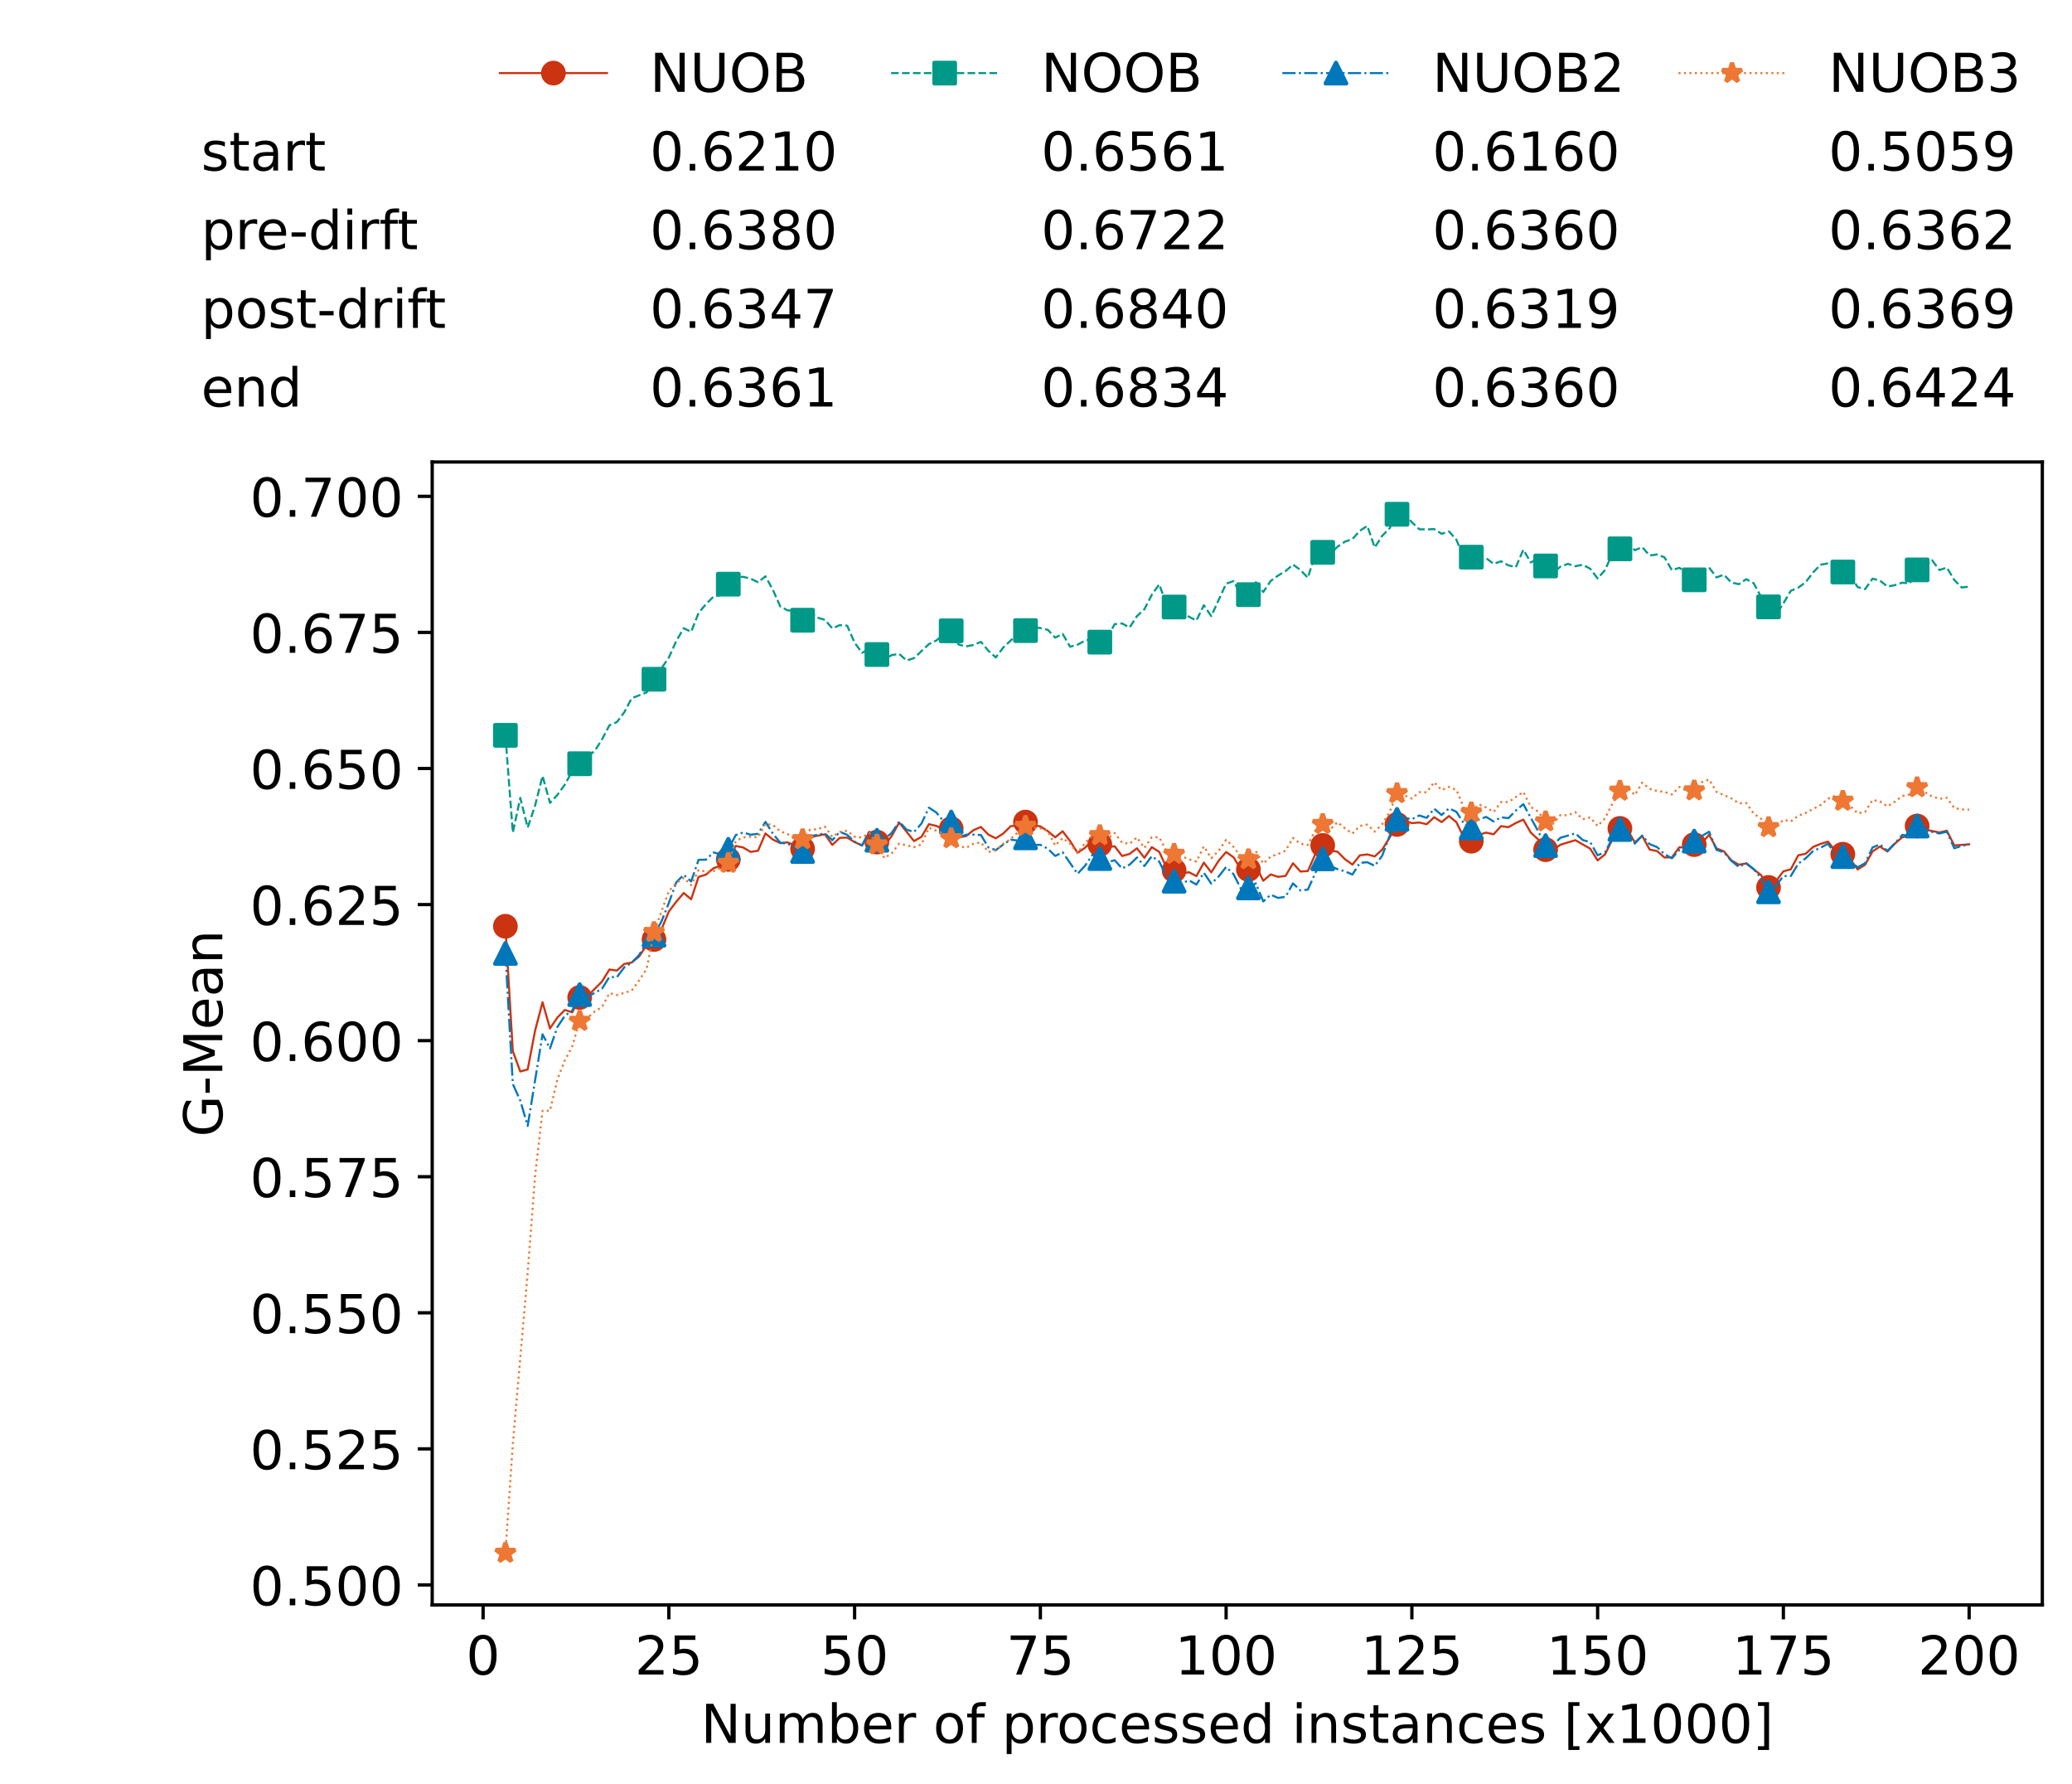 <?xml version="1.0" encoding="utf-8" standalone="no"?>
<!DOCTYPE svg PUBLIC "-//W3C//DTD SVG 1.1//EN"
  "http://www.w3.org/Graphics/SVG/1.1/DTD/svg11.dtd">
<!-- Created with matplotlib (https://matplotlib.org/) -->
<svg height="432.615pt" version="1.1" viewBox="0 0 502.65 432.615" width="502.65pt" xmlns="http://www.w3.org/2000/svg" xmlns:xlink="http://www.w3.org/1999/xlink">
 <defs>
  <style type="text/css">*{stroke-linecap:butt;stroke-linejoin:round;}</style>
 </defs>
 <g id="figure_1">
  <g id="patch_1">
   <path d="M 0 432.615 
L 502.65 432.615 
L 502.65 0 
L 0 0 
z
" style="fill:#ffffff;"/>
  </g>
  <g id="axes_1">
   <g id="patch_2">
    <path d="M 104.85 389.252 
L 495.45 389.252 
L 495.45 112.052 
L 104.85 112.052 
z
" style="fill:#ffffff;"/>
   </g>
   <g id="matplotlib.axis_1">
    <g id="xtick_1">
     <g id="line2d_1">
      <defs>
       <path d="M 0 0 
L 0 3.5 
" id="m489e1e0069" style="stroke:#000000;stroke-width:0.8;"/>
      </defs>
      <g>
       <use style="stroke:#000000;stroke-width:0.8;" x="117.197" xlink:href="#m489e1e0069" y="389.252"/>
      </g>
     </g>
     <g id="text_1">
      <!-- 0 -->
      <g transform="translate(113.061 406.13)scale(0.13 -0.13)">
       <defs>
        <path d="M 31.781 66.406 
Q 24.172 66.406 20.328 58.906 
Q 16.5 51.422 16.5 36.375 
Q 16.5 21.391 20.328 13.891 
Q 24.172 6.391 31.781 6.391 
Q 39.453 6.391 43.281 13.891 
Q 47.125 21.391 47.125 36.375 
Q 47.125 51.422 43.281 58.906 
Q 39.453 66.406 31.781 66.406 
z
M 31.781 74.219 
Q 44.047 74.219 50.516 64.516 
Q 56.984 54.828 56.984 36.375 
Q 56.984 17.969 50.516 8.266 
Q 44.047 -1.422 31.781 -1.422 
Q 19.531 -1.422 13.062 8.266 
Q 6.594 17.969 6.594 36.375 
Q 6.594 54.828 13.062 64.516 
Q 19.531 74.219 31.781 74.219 
z
" id="DejaVuSans-48"/>
       </defs>
       <use xlink:href="#DejaVuSans-48"/>
      </g>
     </g>
    </g>
    <g id="xtick_2">
     <g id="line2d_2">
      <g>
       <use style="stroke:#000000;stroke-width:0.8;" x="162.259" xlink:href="#m489e1e0069" y="389.252"/>
      </g>
     </g>
     <g id="text_2">
      <!-- 25 -->
      <g transform="translate(153.988 406.13)scale(0.13 -0.13)">
       <defs>
        <path d="M 19.188 8.297 
L 53.609 8.297 
L 53.609 0 
L 7.328 0 
L 7.328 8.297 
Q 12.938 14.109 22.625 23.891 
Q 32.328 33.688 34.812 36.531 
Q 39.547 41.844 41.422 45.531 
Q 43.312 49.219 43.312 52.781 
Q 43.312 58.594 39.234 62.25 
Q 35.156 65.922 28.609 65.922 
Q 23.969 65.922 18.812 64.312 
Q 13.672 62.703 7.812 59.422 
L 7.812 69.391 
Q 13.766 71.781 18.938 73 
Q 24.125 74.219 28.422 74.219 
Q 39.75 74.219 46.484 68.547 
Q 53.219 62.891 53.219 53.422 
Q 53.219 48.922 51.531 44.891 
Q 49.859 40.875 45.406 35.406 
Q 44.188 33.984 37.641 27.219 
Q 31.109 20.453 19.188 8.297 
z
" id="DejaVuSans-50"/>
        <path d="M 10.797 72.906 
L 49.516 72.906 
L 49.516 64.594 
L 19.828 64.594 
L 19.828 46.734 
Q 21.969 47.469 24.109 47.828 
Q 26.266 48.188 28.422 48.188 
Q 40.625 48.188 47.75 41.5 
Q 54.891 34.812 54.891 23.391 
Q 54.891 11.625 47.562 5.094 
Q 40.234 -1.422 26.906 -1.422 
Q 22.312 -1.422 17.547 -0.641 
Q 12.797 0.141 7.719 1.703 
L 7.719 11.625 
Q 12.109 9.234 16.797 8.062 
Q 21.484 6.891 26.703 6.891 
Q 35.156 6.891 40.078 11.328 
Q 45.016 15.766 45.016 23.391 
Q 45.016 31 40.078 35.438 
Q 35.156 39.891 26.703 39.891 
Q 22.75 39.891 18.812 39.016 
Q 14.891 38.141 10.797 36.281 
z
" id="DejaVuSans-53"/>
       </defs>
       <use xlink:href="#DejaVuSans-50"/>
       <use x="63.623" xlink:href="#DejaVuSans-53"/>
      </g>
     </g>
    </g>
    <g id="xtick_3">
     <g id="line2d_3">
      <g>
       <use style="stroke:#000000;stroke-width:0.8;" x="207.322" xlink:href="#m489e1e0069" y="389.252"/>
      </g>
     </g>
     <g id="text_3">
      <!-- 50 -->
      <g transform="translate(199.05 406.13)scale(0.13 -0.13)">
       <use xlink:href="#DejaVuSans-53"/>
       <use x="63.623" xlink:href="#DejaVuSans-48"/>
      </g>
     </g>
    </g>
    <g id="xtick_4">
     <g id="line2d_4">
      <g>
       <use style="stroke:#000000;stroke-width:0.8;" x="252.384" xlink:href="#m489e1e0069" y="389.252"/>
      </g>
     </g>
     <g id="text_4">
      <!-- 75 -->
      <g transform="translate(244.113 406.13)scale(0.13 -0.13)">
       <defs>
        <path d="M 8.203 72.906 
L 55.078 72.906 
L 55.078 68.703 
L 28.609 0 
L 18.312 0 
L 43.219 64.594 
L 8.203 64.594 
z
" id="DejaVuSans-55"/>
       </defs>
       <use xlink:href="#DejaVuSans-55"/>
       <use x="63.623" xlink:href="#DejaVuSans-53"/>
      </g>
     </g>
    </g>
    <g id="xtick_5">
     <g id="line2d_5">
      <g>
       <use style="stroke:#000000;stroke-width:0.8;" x="297.446" xlink:href="#m489e1e0069" y="389.252"/>
      </g>
     </g>
     <g id="text_5">
      <!-- 100 -->
      <g transform="translate(285.039 406.13)scale(0.13 -0.13)">
       <defs>
        <path d="M 12.406 8.297 
L 28.516 8.297 
L 28.516 63.922 
L 10.984 60.406 
L 10.984 69.391 
L 28.422 72.906 
L 38.281 72.906 
L 38.281 8.297 
L 54.391 8.297 
L 54.391 0 
L 12.406 0 
z
" id="DejaVuSans-49"/>
       </defs>
       <use xlink:href="#DejaVuSans-49"/>
       <use x="63.623" xlink:href="#DejaVuSans-48"/>
       <use x="127.246" xlink:href="#DejaVuSans-48"/>
      </g>
     </g>
    </g>
    <g id="xtick_6">
     <g id="line2d_6">
      <g>
       <use style="stroke:#000000;stroke-width:0.8;" x="342.509" xlink:href="#m489e1e0069" y="389.252"/>
      </g>
     </g>
     <g id="text_6">
      <!-- 125 -->
      <g transform="translate(330.102 406.13)scale(0.13 -0.13)">
       <use xlink:href="#DejaVuSans-49"/>
       <use x="63.623" xlink:href="#DejaVuSans-50"/>
       <use x="127.246" xlink:href="#DejaVuSans-53"/>
      </g>
     </g>
    </g>
    <g id="xtick_7">
     <g id="line2d_7">
      <g>
       <use style="stroke:#000000;stroke-width:0.8;" x="387.571" xlink:href="#m489e1e0069" y="389.252"/>
      </g>
     </g>
     <g id="text_7">
      <!-- 150 -->
      <g transform="translate(375.164 406.13)scale(0.13 -0.13)">
       <use xlink:href="#DejaVuSans-49"/>
       <use x="63.623" xlink:href="#DejaVuSans-53"/>
       <use x="127.246" xlink:href="#DejaVuSans-48"/>
      </g>
     </g>
    </g>
    <g id="xtick_8">
     <g id="line2d_8">
      <g>
       <use style="stroke:#000000;stroke-width:0.8;" x="432.633" xlink:href="#m489e1e0069" y="389.252"/>
      </g>
     </g>
     <g id="text_8">
      <!-- 175 -->
      <g transform="translate(420.226 406.13)scale(0.13 -0.13)">
       <use xlink:href="#DejaVuSans-49"/>
       <use x="63.623" xlink:href="#DejaVuSans-55"/>
       <use x="127.246" xlink:href="#DejaVuSans-53"/>
      </g>
     </g>
    </g>
    <g id="xtick_9">
     <g id="line2d_9">
      <g>
       <use style="stroke:#000000;stroke-width:0.8;" x="477.695" xlink:href="#m489e1e0069" y="389.252"/>
      </g>
     </g>
     <g id="text_9">
      <!-- 200 -->
      <g transform="translate(465.289 406.13)scale(0.13 -0.13)">
       <use xlink:href="#DejaVuSans-50"/>
       <use x="63.623" xlink:href="#DejaVuSans-48"/>
       <use x="127.246" xlink:href="#DejaVuSans-48"/>
      </g>
     </g>
    </g>
    <g id="text_10">
     <!-- Number of processed instances [x1000] -->
     <g transform="translate(170.025 422.711)scale(0.13 -0.13)">
      <defs>
       <path d="M 9.812 72.906 
L 23.094 72.906 
L 55.422 11.922 
L 55.422 72.906 
L 64.984 72.906 
L 64.984 0 
L 51.703 0 
L 19.391 60.984 
L 19.391 0 
L 9.812 0 
z
" id="DejaVuSans-78"/>
       <path d="M 8.5 21.578 
L 8.5 54.688 
L 17.484 54.688 
L 17.484 21.922 
Q 17.484 14.156 20.5 10.266 
Q 23.531 6.391 29.594 6.391 
Q 36.859 6.391 41.078 11.031 
Q 45.312 15.672 45.312 23.688 
L 45.312 54.688 
L 54.297 54.688 
L 54.297 0 
L 45.312 0 
L 45.312 8.406 
Q 42.047 3.422 37.719 1 
Q 33.406 -1.422 27.688 -1.422 
Q 18.266 -1.422 13.375 4.438 
Q 8.5 10.297 8.5 21.578 
z
M 31.109 56 
z
" id="DejaVuSans-117"/>
       <path d="M 52 44.188 
Q 55.375 50.25 60.062 53.125 
Q 64.75 56 71.094 56 
Q 79.641 56 84.281 50.016 
Q 88.922 44.047 88.922 33.016 
L 88.922 0 
L 79.891 0 
L 79.891 32.719 
Q 79.891 40.578 77.094 44.375 
Q 74.312 48.188 68.609 48.188 
Q 61.625 48.188 57.562 43.547 
Q 53.516 38.922 53.516 30.906 
L 53.516 0 
L 44.484 0 
L 44.484 32.719 
Q 44.484 40.625 41.703 44.406 
Q 38.922 48.188 33.109 48.188 
Q 26.219 48.188 22.156 43.531 
Q 18.109 38.875 18.109 30.906 
L 18.109 0 
L 9.078 0 
L 9.078 54.688 
L 18.109 54.688 
L 18.109 46.188 
Q 21.188 51.219 25.484 53.609 
Q 29.781 56 35.688 56 
Q 41.656 56 45.828 52.969 
Q 50 49.953 52 44.188 
z
" id="DejaVuSans-109"/>
       <path d="M 48.688 27.297 
Q 48.688 37.203 44.609 42.844 
Q 40.531 48.484 33.406 48.484 
Q 26.266 48.484 22.188 42.844 
Q 18.109 37.203 18.109 27.297 
Q 18.109 17.391 22.188 11.75 
Q 26.266 6.109 33.406 6.109 
Q 40.531 6.109 44.609 11.75 
Q 48.688 17.391 48.688 27.297 
z
M 18.109 46.391 
Q 20.953 51.266 25.266 53.625 
Q 29.594 56 35.594 56 
Q 45.562 56 51.781 48.094 
Q 58.016 40.188 58.016 27.297 
Q 58.016 14.406 51.781 6.484 
Q 45.562 -1.422 35.594 -1.422 
Q 29.594 -1.422 25.266 0.953 
Q 20.953 3.328 18.109 8.203 
L 18.109 0 
L 9.078 0 
L 9.078 75.984 
L 18.109 75.984 
z
" id="DejaVuSans-98"/>
       <path d="M 56.203 29.594 
L 56.203 25.203 
L 14.891 25.203 
Q 15.484 15.922 20.484 11.062 
Q 25.484 6.203 34.422 6.203 
Q 39.594 6.203 44.453 7.469 
Q 49.312 8.734 54.109 11.281 
L 54.109 2.781 
Q 49.266 0.734 44.188 -0.344 
Q 39.109 -1.422 33.891 -1.422 
Q 20.797 -1.422 13.156 6.188 
Q 5.516 13.812 5.516 26.812 
Q 5.516 40.234 12.766 48.109 
Q 20.016 56 32.328 56 
Q 43.359 56 49.781 48.891 
Q 56.203 41.797 56.203 29.594 
z
M 47.219 32.234 
Q 47.125 39.594 43.094 43.984 
Q 39.062 48.391 32.422 48.391 
Q 24.906 48.391 20.391 44.141 
Q 15.875 39.891 15.188 32.172 
z
" id="DejaVuSans-101"/>
       <path d="M 41.109 46.297 
Q 39.594 47.172 37.812 47.578 
Q 36.031 48 33.891 48 
Q 26.266 48 22.188 43.047 
Q 18.109 38.094 18.109 28.812 
L 18.109 0 
L 9.078 0 
L 9.078 54.688 
L 18.109 54.688 
L 18.109 46.188 
Q 20.953 51.172 25.484 53.578 
Q 30.031 56 36.531 56 
Q 37.453 56 38.578 55.875 
Q 39.703 55.766 41.062 55.516 
z
" id="DejaVuSans-114"/>
       <path id="DejaVuSans-32"/>
       <path d="M 30.609 48.391 
Q 23.391 48.391 19.188 42.75 
Q 14.984 37.109 14.984 27.297 
Q 14.984 17.484 19.156 11.844 
Q 23.344 6.203 30.609 6.203 
Q 37.797 6.203 41.984 11.859 
Q 46.188 17.531 46.188 27.297 
Q 46.188 37.016 41.984 42.703 
Q 37.797 48.391 30.609 48.391 
z
M 30.609 56 
Q 42.328 56 49.016 48.375 
Q 55.719 40.766 55.719 27.297 
Q 55.719 13.875 49.016 6.219 
Q 42.328 -1.422 30.609 -1.422 
Q 18.844 -1.422 12.172 6.219 
Q 5.516 13.875 5.516 27.297 
Q 5.516 40.766 12.172 48.375 
Q 18.844 56 30.609 56 
z
" id="DejaVuSans-111"/>
       <path d="M 37.109 75.984 
L 37.109 68.5 
L 28.516 68.5 
Q 23.688 68.5 21.797 66.547 
Q 19.922 64.594 19.922 59.516 
L 19.922 54.688 
L 34.719 54.688 
L 34.719 47.703 
L 19.922 47.703 
L 19.922 0 
L 10.891 0 
L 10.891 47.703 
L 2.297 47.703 
L 2.297 54.688 
L 10.891 54.688 
L 10.891 58.5 
Q 10.891 67.625 15.141 71.797 
Q 19.391 75.984 28.609 75.984 
z
" id="DejaVuSans-102"/>
       <path d="M 18.109 8.203 
L 18.109 -20.797 
L 9.078 -20.797 
L 9.078 54.688 
L 18.109 54.688 
L 18.109 46.391 
Q 20.953 51.266 25.266 53.625 
Q 29.594 56 35.594 56 
Q 45.562 56 51.781 48.094 
Q 58.016 40.188 58.016 27.297 
Q 58.016 14.406 51.781 6.484 
Q 45.562 -1.422 35.594 -1.422 
Q 29.594 -1.422 25.266 0.953 
Q 20.953 3.328 18.109 8.203 
z
M 48.688 27.297 
Q 48.688 37.203 44.609 42.844 
Q 40.531 48.484 33.406 48.484 
Q 26.266 48.484 22.188 42.844 
Q 18.109 37.203 18.109 27.297 
Q 18.109 17.391 22.188 11.75 
Q 26.266 6.109 33.406 6.109 
Q 40.531 6.109 44.609 11.75 
Q 48.688 17.391 48.688 27.297 
z
" id="DejaVuSans-112"/>
       <path d="M 48.781 52.594 
L 48.781 44.188 
Q 44.969 46.297 41.141 47.344 
Q 37.312 48.391 33.406 48.391 
Q 24.656 48.391 19.812 42.844 
Q 14.984 37.312 14.984 27.297 
Q 14.984 17.281 19.812 11.734 
Q 24.656 6.203 33.406 6.203 
Q 37.312 6.203 41.141 7.25 
Q 44.969 8.297 48.781 10.406 
L 48.781 2.094 
Q 45.016 0.344 40.984 -0.531 
Q 36.969 -1.422 32.422 -1.422 
Q 20.062 -1.422 12.781 6.344 
Q 5.516 14.109 5.516 27.297 
Q 5.516 40.672 12.859 48.328 
Q 20.219 56 33.016 56 
Q 37.156 56 41.109 55.141 
Q 45.062 54.297 48.781 52.594 
z
" id="DejaVuSans-99"/>
       <path d="M 44.281 53.078 
L 44.281 44.578 
Q 40.484 46.531 36.375 47.5 
Q 32.281 48.484 27.875 48.484 
Q 21.188 48.484 17.844 46.438 
Q 14.5 44.391 14.5 40.281 
Q 14.5 37.156 16.891 35.375 
Q 19.281 33.594 26.516 31.984 
L 29.594 31.297 
Q 39.156 29.25 43.188 25.516 
Q 47.219 21.781 47.219 15.094 
Q 47.219 7.469 41.188 3.016 
Q 35.156 -1.422 24.609 -1.422 
Q 20.219 -1.422 15.453 -0.562 
Q 10.688 0.297 5.422 2 
L 5.422 11.281 
Q 10.406 8.688 15.234 7.391 
Q 20.062 6.109 24.812 6.109 
Q 31.156 6.109 34.562 8.281 
Q 37.984 10.453 37.984 14.406 
Q 37.984 18.062 35.516 20.016 
Q 33.062 21.969 24.703 23.781 
L 21.578 24.516 
Q 13.234 26.266 9.516 29.906 
Q 5.812 33.547 5.812 39.891 
Q 5.812 47.609 11.281 51.797 
Q 16.75 56 26.812 56 
Q 31.781 56 36.172 55.266 
Q 40.578 54.547 44.281 53.078 
z
" id="DejaVuSans-115"/>
       <path d="M 45.406 46.391 
L 45.406 75.984 
L 54.391 75.984 
L 54.391 0 
L 45.406 0 
L 45.406 8.203 
Q 42.578 3.328 38.25 0.953 
Q 33.938 -1.422 27.875 -1.422 
Q 17.969 -1.422 11.734 6.484 
Q 5.516 14.406 5.516 27.297 
Q 5.516 40.188 11.734 48.094 
Q 17.969 56 27.875 56 
Q 33.938 56 38.25 53.625 
Q 42.578 51.266 45.406 46.391 
z
M 14.797 27.297 
Q 14.797 17.391 18.875 11.75 
Q 22.953 6.109 30.078 6.109 
Q 37.203 6.109 41.297 11.75 
Q 45.406 17.391 45.406 27.297 
Q 45.406 37.203 41.297 42.844 
Q 37.203 48.484 30.078 48.484 
Q 22.953 48.484 18.875 42.844 
Q 14.797 37.203 14.797 27.297 
z
" id="DejaVuSans-100"/>
       <path d="M 9.422 54.688 
L 18.406 54.688 
L 18.406 0 
L 9.422 0 
z
M 9.422 75.984 
L 18.406 75.984 
L 18.406 64.594 
L 9.422 64.594 
z
" id="DejaVuSans-105"/>
       <path d="M 54.891 33.016 
L 54.891 0 
L 45.906 0 
L 45.906 32.719 
Q 45.906 40.484 42.875 44.328 
Q 39.844 48.188 33.797 48.188 
Q 26.516 48.188 22.312 43.547 
Q 18.109 38.922 18.109 30.906 
L 18.109 0 
L 9.078 0 
L 9.078 54.688 
L 18.109 54.688 
L 18.109 46.188 
Q 21.344 51.125 25.703 53.562 
Q 30.078 56 35.797 56 
Q 45.219 56 50.047 50.172 
Q 54.891 44.344 54.891 33.016 
z
" id="DejaVuSans-110"/>
       <path d="M 18.312 70.219 
L 18.312 54.688 
L 36.812 54.688 
L 36.812 47.703 
L 18.312 47.703 
L 18.312 18.016 
Q 18.312 11.328 20.141 9.422 
Q 21.969 7.516 27.594 7.516 
L 36.812 7.516 
L 36.812 0 
L 27.594 0 
Q 17.188 0 13.234 3.875 
Q 9.281 7.766 9.281 18.016 
L 9.281 47.703 
L 2.688 47.703 
L 2.688 54.688 
L 9.281 54.688 
L 9.281 70.219 
z
" id="DejaVuSans-116"/>
       <path d="M 34.281 27.484 
Q 23.391 27.484 19.188 25 
Q 14.984 22.516 14.984 16.5 
Q 14.984 11.719 18.141 8.906 
Q 21.297 6.109 26.703 6.109 
Q 34.188 6.109 38.703 11.406 
Q 43.219 16.703 43.219 25.484 
L 43.219 27.484 
z
M 52.203 31.203 
L 52.203 0 
L 43.219 0 
L 43.219 8.297 
Q 40.141 3.328 35.547 0.953 
Q 30.953 -1.422 24.312 -1.422 
Q 15.922 -1.422 10.953 3.297 
Q 6 8.016 6 15.922 
Q 6 25.141 12.172 29.828 
Q 18.359 34.516 30.609 34.516 
L 43.219 34.516 
L 43.219 35.406 
Q 43.219 41.609 39.141 45 
Q 35.062 48.391 27.688 48.391 
Q 23 48.391 18.547 47.266 
Q 14.109 46.141 10.016 43.891 
L 10.016 52.203 
Q 14.938 54.109 19.578 55.047 
Q 24.219 56 28.609 56 
Q 40.484 56 46.344 49.844 
Q 52.203 43.703 52.203 31.203 
z
" id="DejaVuSans-97"/>
       <path d="M 8.594 75.984 
L 29.297 75.984 
L 29.297 69 
L 17.578 69 
L 17.578 -6.203 
L 29.297 -6.203 
L 29.297 -13.188 
L 8.594 -13.188 
z
" id="DejaVuSans-91"/>
       <path d="M 54.891 54.688 
L 35.109 28.078 
L 55.906 0 
L 45.312 0 
L 29.391 21.484 
L 13.484 0 
L 2.875 0 
L 24.125 28.609 
L 4.688 54.688 
L 15.281 54.688 
L 29.781 35.203 
L 44.281 54.688 
z
" id="DejaVuSans-120"/>
       <path d="M 30.422 75.984 
L 30.422 -13.188 
L 9.719 -13.188 
L 9.719 -6.203 
L 21.391 -6.203 
L 21.391 69 
L 9.719 69 
L 9.719 75.984 
z
" id="DejaVuSans-93"/>
      </defs>
      <use xlink:href="#DejaVuSans-78"/>
      <use x="74.805" xlink:href="#DejaVuSans-117"/>
      <use x="138.184" xlink:href="#DejaVuSans-109"/>
      <use x="235.596" xlink:href="#DejaVuSans-98"/>
      <use x="299.072" xlink:href="#DejaVuSans-101"/>
      <use x="360.596" xlink:href="#DejaVuSans-114"/>
      <use x="401.709" xlink:href="#DejaVuSans-32"/>
      <use x="433.496" xlink:href="#DejaVuSans-111"/>
      <use x="494.678" xlink:href="#DejaVuSans-102"/>
      <use x="529.883" xlink:href="#DejaVuSans-32"/>
      <use x="561.67" xlink:href="#DejaVuSans-112"/>
      <use x="625.146" xlink:href="#DejaVuSans-114"/>
      <use x="664.01" xlink:href="#DejaVuSans-111"/>
      <use x="725.191" xlink:href="#DejaVuSans-99"/>
      <use x="780.172" xlink:href="#DejaVuSans-101"/>
      <use x="841.695" xlink:href="#DejaVuSans-115"/>
      <use x="893.795" xlink:href="#DejaVuSans-115"/>
      <use x="945.895" xlink:href="#DejaVuSans-101"/>
      <use x="1007.418" xlink:href="#DejaVuSans-100"/>
      <use x="1070.895" xlink:href="#DejaVuSans-32"/>
      <use x="1102.682" xlink:href="#DejaVuSans-105"/>
      <use x="1130.465" xlink:href="#DejaVuSans-110"/>
      <use x="1193.844" xlink:href="#DejaVuSans-115"/>
      <use x="1245.943" xlink:href="#DejaVuSans-116"/>
      <use x="1285.152" xlink:href="#DejaVuSans-97"/>
      <use x="1346.432" xlink:href="#DejaVuSans-110"/>
      <use x="1409.811" xlink:href="#DejaVuSans-99"/>
      <use x="1464.791" xlink:href="#DejaVuSans-101"/>
      <use x="1526.314" xlink:href="#DejaVuSans-115"/>
      <use x="1578.414" xlink:href="#DejaVuSans-32"/>
      <use x="1610.201" xlink:href="#DejaVuSans-91"/>
      <use x="1649.215" xlink:href="#DejaVuSans-120"/>
      <use x="1708.395" xlink:href="#DejaVuSans-49"/>
      <use x="1772.018" xlink:href="#DejaVuSans-48"/>
      <use x="1835.641" xlink:href="#DejaVuSans-48"/>
      <use x="1899.264" xlink:href="#DejaVuSans-48"/>
      <use x="1962.887" xlink:href="#DejaVuSans-93"/>
     </g>
    </g>
   </g>
   <g id="matplotlib.axis_2">
    <g id="ytick_1">
     <g id="line2d_10">
      <defs>
       <path d="M 0 0 
L -3.5 0 
" id="m236e7befa6" style="stroke:#000000;stroke-width:0.8;"/>
      </defs>
      <g>
       <use style="stroke:#000000;stroke-width:0.8;" x="104.85" xlink:href="#m236e7befa6" y="384.402"/>
      </g>
     </g>
     <g id="text_11">
      <!-- 0.500 -->
      <g transform="translate(60.633 389.341)scale(0.13 -0.13)">
       <defs>
        <path d="M 10.688 12.406 
L 21 12.406 
L 21 0 
L 10.688 0 
z
" id="DejaVuSans-46"/>
       </defs>
       <use xlink:href="#DejaVuSans-48"/>
       <use x="63.623" xlink:href="#DejaVuSans-46"/>
       <use x="95.41" xlink:href="#DejaVuSans-53"/>
       <use x="159.033" xlink:href="#DejaVuSans-48"/>
       <use x="222.656" xlink:href="#DejaVuSans-48"/>
      </g>
     </g>
    </g>
    <g id="ytick_2">
     <g id="line2d_11">
      <g>
       <use style="stroke:#000000;stroke-width:0.8;" x="104.85" xlink:href="#m236e7befa6" y="351.4"/>
      </g>
     </g>
     <g id="text_12">
      <!-- 0.525 -->
      <g transform="translate(60.633 356.339)scale(0.13 -0.13)">
       <use xlink:href="#DejaVuSans-48"/>
       <use x="63.623" xlink:href="#DejaVuSans-46"/>
       <use x="95.41" xlink:href="#DejaVuSans-53"/>
       <use x="159.033" xlink:href="#DejaVuSans-50"/>
       <use x="222.656" xlink:href="#DejaVuSans-53"/>
      </g>
     </g>
    </g>
    <g id="ytick_3">
     <g id="line2d_12">
      <g>
       <use style="stroke:#000000;stroke-width:0.8;" x="104.85" xlink:href="#m236e7befa6" y="318.397"/>
      </g>
     </g>
     <g id="text_13">
      <!-- 0.550 -->
      <g transform="translate(60.633 323.336)scale(0.13 -0.13)">
       <use xlink:href="#DejaVuSans-48"/>
       <use x="63.623" xlink:href="#DejaVuSans-46"/>
       <use x="95.41" xlink:href="#DejaVuSans-53"/>
       <use x="159.033" xlink:href="#DejaVuSans-53"/>
       <use x="222.656" xlink:href="#DejaVuSans-48"/>
      </g>
     </g>
    </g>
    <g id="ytick_4">
     <g id="line2d_13">
      <g>
       <use style="stroke:#000000;stroke-width:0.8;" x="104.85" xlink:href="#m236e7befa6" y="285.395"/>
      </g>
     </g>
     <g id="text_14">
      <!-- 0.575 -->
      <g transform="translate(60.633 290.334)scale(0.13 -0.13)">
       <use xlink:href="#DejaVuSans-48"/>
       <use x="63.623" xlink:href="#DejaVuSans-46"/>
       <use x="95.41" xlink:href="#DejaVuSans-53"/>
       <use x="159.033" xlink:href="#DejaVuSans-55"/>
       <use x="222.656" xlink:href="#DejaVuSans-53"/>
      </g>
     </g>
    </g>
    <g id="ytick_5">
     <g id="line2d_14">
      <g>
       <use style="stroke:#000000;stroke-width:0.8;" x="104.85" xlink:href="#m236e7befa6" y="252.392"/>
      </g>
     </g>
     <g id="text_15">
      <!-- 0.600 -->
      <g transform="translate(60.633 257.331)scale(0.13 -0.13)">
       <defs>
        <path d="M 33.016 40.375 
Q 26.375 40.375 22.484 35.828 
Q 18.609 31.297 18.609 23.391 
Q 18.609 15.531 22.484 10.953 
Q 26.375 6.391 33.016 6.391 
Q 39.656 6.391 43.531 10.953 
Q 47.406 15.531 47.406 23.391 
Q 47.406 31.297 43.531 35.828 
Q 39.656 40.375 33.016 40.375 
z
M 52.594 71.297 
L 52.594 62.312 
Q 48.875 64.062 45.094 64.984 
Q 41.312 65.922 37.594 65.922 
Q 27.828 65.922 22.672 59.328 
Q 17.531 52.734 16.797 39.406 
Q 19.672 43.656 24.016 45.922 
Q 28.375 48.188 33.594 48.188 
Q 44.578 48.188 50.953 41.516 
Q 57.328 34.859 57.328 23.391 
Q 57.328 12.156 50.688 5.359 
Q 44.047 -1.422 33.016 -1.422 
Q 20.359 -1.422 13.672 8.266 
Q 6.984 17.969 6.984 36.375 
Q 6.984 53.656 15.188 63.938 
Q 23.391 74.219 37.203 74.219 
Q 40.922 74.219 44.703 73.484 
Q 48.484 72.75 52.594 71.297 
z
" id="DejaVuSans-54"/>
       </defs>
       <use xlink:href="#DejaVuSans-48"/>
       <use x="63.623" xlink:href="#DejaVuSans-46"/>
       <use x="95.41" xlink:href="#DejaVuSans-54"/>
       <use x="159.033" xlink:href="#DejaVuSans-48"/>
       <use x="222.656" xlink:href="#DejaVuSans-48"/>
      </g>
     </g>
    </g>
    <g id="ytick_6">
     <g id="line2d_15">
      <g>
       <use style="stroke:#000000;stroke-width:0.8;" x="104.85" xlink:href="#m236e7befa6" y="219.39"/>
      </g>
     </g>
     <g id="text_16">
      <!-- 0.625 -->
      <g transform="translate(60.633 224.329)scale(0.13 -0.13)">
       <use xlink:href="#DejaVuSans-48"/>
       <use x="63.623" xlink:href="#DejaVuSans-46"/>
       <use x="95.41" xlink:href="#DejaVuSans-54"/>
       <use x="159.033" xlink:href="#DejaVuSans-50"/>
       <use x="222.656" xlink:href="#DejaVuSans-53"/>
      </g>
     </g>
    </g>
    <g id="ytick_7">
     <g id="line2d_16">
      <g>
       <use style="stroke:#000000;stroke-width:0.8;" x="104.85" xlink:href="#m236e7befa6" y="186.388"/>
      </g>
     </g>
     <g id="text_17">
      <!-- 0.650 -->
      <g transform="translate(60.633 191.327)scale(0.13 -0.13)">
       <use xlink:href="#DejaVuSans-48"/>
       <use x="63.623" xlink:href="#DejaVuSans-46"/>
       <use x="95.41" xlink:href="#DejaVuSans-54"/>
       <use x="159.033" xlink:href="#DejaVuSans-53"/>
       <use x="222.656" xlink:href="#DejaVuSans-48"/>
      </g>
     </g>
    </g>
    <g id="ytick_8">
     <g id="line2d_17">
      <g>
       <use style="stroke:#000000;stroke-width:0.8;" x="104.85" xlink:href="#m236e7befa6" y="153.385"/>
      </g>
     </g>
     <g id="text_18">
      <!-- 0.675 -->
      <g transform="translate(60.633 158.324)scale(0.13 -0.13)">
       <use xlink:href="#DejaVuSans-48"/>
       <use x="63.623" xlink:href="#DejaVuSans-46"/>
       <use x="95.41" xlink:href="#DejaVuSans-54"/>
       <use x="159.033" xlink:href="#DejaVuSans-55"/>
       <use x="222.656" xlink:href="#DejaVuSans-53"/>
      </g>
     </g>
    </g>
    <g id="ytick_9">
     <g id="line2d_18">
      <g>
       <use style="stroke:#000000;stroke-width:0.8;" x="104.85" xlink:href="#m236e7befa6" y="120.383"/>
      </g>
     </g>
     <g id="text_19">
      <!-- 0.700 -->
      <g transform="translate(60.633 125.322)scale(0.13 -0.13)">
       <use xlink:href="#DejaVuSans-48"/>
       <use x="63.623" xlink:href="#DejaVuSans-46"/>
       <use x="95.41" xlink:href="#DejaVuSans-55"/>
       <use x="159.033" xlink:href="#DejaVuSans-48"/>
       <use x="222.656" xlink:href="#DejaVuSans-48"/>
      </g>
     </g>
    </g>
    <g id="text_20">
     <!-- G-Mean -->
     <g transform="translate(53.93 275.744)rotate(-90)scale(0.13 -0.13)">
      <defs>
       <path d="M 59.516 10.406 
L 59.516 29.984 
L 43.406 29.984 
L 43.406 38.094 
L 69.281 38.094 
L 69.281 6.781 
Q 63.578 2.734 56.688 0.656 
Q 49.812 -1.422 42 -1.422 
Q 24.906 -1.422 15.25 8.562 
Q 5.609 18.562 5.609 36.375 
Q 5.609 54.25 15.25 64.234 
Q 24.906 74.219 42 74.219 
Q 49.125 74.219 55.547 72.453 
Q 61.969 70.703 67.391 67.281 
L 67.391 56.781 
Q 61.922 61.422 55.766 63.766 
Q 49.609 66.109 42.828 66.109 
Q 29.438 66.109 22.719 58.641 
Q 16.016 51.172 16.016 36.375 
Q 16.016 21.625 22.719 14.156 
Q 29.438 6.688 42.828 6.688 
Q 48.047 6.688 52.141 7.594 
Q 56.25 8.5 59.516 10.406 
z
" id="DejaVuSans-71"/>
       <path d="M 4.891 31.391 
L 31.203 31.391 
L 31.203 23.391 
L 4.891 23.391 
z
" id="DejaVuSans-45"/>
       <path d="M 9.812 72.906 
L 24.516 72.906 
L 43.109 23.297 
L 61.812 72.906 
L 76.516 72.906 
L 76.516 0 
L 66.891 0 
L 66.891 64.016 
L 48.094 14.016 
L 38.188 14.016 
L 19.391 64.016 
L 19.391 0 
L 9.812 0 
z
" id="DejaVuSans-77"/>
      </defs>
      <use xlink:href="#DejaVuSans-71"/>
      <use x="77.49" xlink:href="#DejaVuSans-45"/>
      <use x="113.574" xlink:href="#DejaVuSans-77"/>
      <use x="199.854" xlink:href="#DejaVuSans-101"/>
      <use x="261.377" xlink:href="#DejaVuSans-97"/>
      <use x="322.656" xlink:href="#DejaVuSans-110"/>
     </g>
    </g>
   </g>
   <g id="line2d_19"/>
   <g id="line2d_20"/>
   <g id="line2d_21"/>
   <g id="line2d_22"/>
   <g id="line2d_23"/>
   <g id="line2d_24">
    <path clip-path="url(#p8183fc74a4)" d="M 122.605 224.652 
L 124.407 254.941 
L 126.21 259.871 
L 128.012 259.383 
L 129.815 249.929 
L 131.617 243.079 
L 133.419 249.434 
L 135.222 246.776 
L 137.024 244.952 
L 138.827 245.524 
L 140.629 241.923 
L 142.432 241.691 
L 146.037 238.055 
L 147.839 235.133 
L 149.642 235.399 
L 151.444 233.787 
L 153.247 233.448 
L 155.049 231.966 
L 156.852 229.277 
L 158.654 227.857 
L 160.457 225.399 
L 162.259 221.06 
L 164.062 218.696 
L 165.864 216.58 
L 167.667 218.107 
L 169.469 212.675 
L 171.272 212.12 
L 173.074 210.586 
L 174.877 209.962 
L 176.679 208.438 
L 178.482 205.171 
L 180.284 205.545 
L 182.087 206.616 
L 183.889 206.333 
L 185.692 202.136 
L 187.494 203.623 
L 189.297 204.487 
L 191.099 204.303 
L 194.704 205.881 
L 196.507 203.041 
L 200.112 202.344 
L 201.914 204.92 
L 203.717 203.209 
L 205.519 203.142 
L 207.322 204.233 
L 209.124 205.063 
L 210.927 201.74 
L 212.729 204.236 
L 214.532 205.118 
L 216.334 202.728 
L 218.137 199.496 
L 221.742 203.996 
L 223.544 202.954 
L 225.347 199.899 
L 227.149 200.313 
L 228.952 201.152 
L 230.754 200.984 
L 232.557 203.107 
L 234.359 202.781 
L 236.162 201.34 
L 237.964 200.57 
L 239.767 202.423 
L 241.569 203.316 
L 243.372 202.169 
L 245.174 200.381 
L 246.976 200.176 
L 248.779 199.379 
L 250.581 200.139 
L 252.384 200.421 
L 254.186 201.577 
L 255.989 203.082 
L 257.791 201.612 
L 259.594 203.986 
L 261.396 206.829 
L 263.199 205.623 
L 265.001 203.751 
L 266.804 204.803 
L 268.606 205.45 
L 270.409 205.251 
L 272.211 207.613 
L 274.014 207.11 
L 275.816 205.74 
L 277.619 208.045 
L 279.421 205.455 
L 281.224 206.615 
L 283.026 210.525 
L 284.829 211.104 
L 286.631 211.847 
L 288.434 211.541 
L 290.236 212.484 
L 292.039 209.216 
L 293.841 211.582 
L 295.644 208.747 
L 297.446 206.64 
L 299.249 207.921 
L 301.051 210.861 
L 302.854 210.875 
L 304.656 209.992 
L 306.459 213.61 
L 308.261 212.072 
L 310.064 212.668 
L 311.866 212.437 
L 313.669 209.372 
L 315.471 211.374 
L 317.274 211.26 
L 319.076 207.176 
L 320.879 205.043 
L 322.681 206.245 
L 324.484 206.575 
L 326.286 208.39 
L 328.089 209.689 
L 329.891 207.454 
L 331.694 207.223 
L 333.496 207.712 
L 335.299 206.066 
L 337.101 203.153 
L 338.904 199.951 
L 340.706 199.061 
L 342.509 199.63 
L 344.311 199.488 
L 346.114 199.898 
L 347.916 198.2 
L 349.719 199.381 
L 351.521 197.913 
L 353.324 199.435 
L 355.126 203.149 
L 356.928 204.015 
L 358.731 202.453 
L 360.533 201.937 
L 362.336 202.339 
L 364.138 200.376 
L 365.941 200.614 
L 367.743 199.605 
L 369.546 198.783 
L 371.348 201.912 
L 373.151 203.597 
L 374.953 206.074 
L 376.756 206.156 
L 378.558 204.867 
L 382.163 203.775 
L 385.768 205.832 
L 387.571 208.676 
L 389.373 207.205 
L 391.176 203.546 
L 392.978 200.913 
L 394.781 201.153 
L 396.583 204.311 
L 398.386 202.732 
L 400.188 206.045 
L 401.991 206.415 
L 403.793 207.977 
L 405.596 207.929 
L 407.398 205.483 
L 409.201 205.637 
L 411.003 204.846 
L 412.806 204.562 
L 414.608 202.454 
L 416.411 205.768 
L 418.213 206.479 
L 420.016 208.677 
L 421.818 209.72 
L 423.621 209.431 
L 427.226 212.242 
L 429.028 215.23 
L 430.831 213.717 
L 432.633 211.322 
L 434.436 210.835 
L 436.238 207.438 
L 438.041 207.066 
L 439.843 205.415 
L 441.646 204.669 
L 443.448 204.121 
L 445.251 206.34 
L 447.053 207.177 
L 448.856 208.386 
L 450.658 210.87 
L 452.461 209.719 
L 454.263 206.501 
L 456.066 205.31 
L 457.868 206.52 
L 459.671 204.619 
L 461.473 203.057 
L 463.276 202.747 
L 465.078 200.34 
L 466.881 201.179 
L 470.485 201.902 
L 472.288 201.488 
L 474.09 205.041 
L 477.695 204.783 
L 477.695 204.783 
" style="fill:none;stroke:#cc3311;stroke-linecap:square;stroke-width:0.5;"/>
    <defs>
     <path d="M 0 2.5 
C 0.663 2.5 1.299 2.237 1.768 1.768 
C 2.237 1.299 2.5 0.663 2.5 0 
C 2.5 -0.663 2.237 -1.299 1.768 -1.768 
C 1.299 -2.237 0.663 -2.5 0 -2.5 
C -0.663 -2.5 -1.299 -2.237 -1.768 -1.768 
C -2.237 -1.299 -2.5 -0.663 -2.5 0 
C -2.5 0.663 -2.237 1.299 -1.768 1.768 
C -1.299 2.237 -0.663 2.5 0 2.5 
z
" id="m41bca22397" style="stroke:#cc3311;"/>
    </defs>
    <g clip-path="url(#p8183fc74a4)">
     <use style="fill:#cc3311;stroke:#cc3311;" x="122.605" xlink:href="#m41bca22397" y="224.652"/>
     <use style="fill:#cc3311;stroke:#cc3311;" x="140.629" xlink:href="#m41bca22397" y="241.923"/>
     <use style="fill:#cc3311;stroke:#cc3311;" x="158.654" xlink:href="#m41bca22397" y="227.857"/>
     <use style="fill:#cc3311;stroke:#cc3311;" x="176.679" xlink:href="#m41bca22397" y="208.438"/>
     <use style="fill:#cc3311;stroke:#cc3311;" x="194.704" xlink:href="#m41bca22397" y="205.881"/>
     <use style="fill:#cc3311;stroke:#cc3311;" x="212.729" xlink:href="#m41bca22397" y="204.236"/>
     <use style="fill:#cc3311;stroke:#cc3311;" x="230.754" xlink:href="#m41bca22397" y="200.984"/>
     <use style="fill:#cc3311;stroke:#cc3311;" x="248.779" xlink:href="#m41bca22397" y="199.379"/>
     <use style="fill:#cc3311;stroke:#cc3311;" x="266.804" xlink:href="#m41bca22397" y="204.803"/>
     <use style="fill:#cc3311;stroke:#cc3311;" x="284.829" xlink:href="#m41bca22397" y="211.104"/>
     <use style="fill:#cc3311;stroke:#cc3311;" x="302.854" xlink:href="#m41bca22397" y="210.875"/>
     <use style="fill:#cc3311;stroke:#cc3311;" x="320.879" xlink:href="#m41bca22397" y="205.043"/>
     <use style="fill:#cc3311;stroke:#cc3311;" x="338.904" xlink:href="#m41bca22397" y="199.951"/>
     <use style="fill:#cc3311;stroke:#cc3311;" x="356.928" xlink:href="#m41bca22397" y="204.015"/>
     <use style="fill:#cc3311;stroke:#cc3311;" x="374.953" xlink:href="#m41bca22397" y="206.074"/>
     <use style="fill:#cc3311;stroke:#cc3311;" x="392.978" xlink:href="#m41bca22397" y="200.913"/>
     <use style="fill:#cc3311;stroke:#cc3311;" x="411.003" xlink:href="#m41bca22397" y="204.846"/>
     <use style="fill:#cc3311;stroke:#cc3311;" x="429.028" xlink:href="#m41bca22397" y="215.23"/>
     <use style="fill:#cc3311;stroke:#cc3311;" x="447.053" xlink:href="#m41bca22397" y="207.177"/>
     <use style="fill:#cc3311;stroke:#cc3311;" x="465.078" xlink:href="#m41bca22397" y="200.34"/>
    </g>
   </g>
   <g id="line2d_25"/>
   <g id="line2d_26"/>
   <g id="line2d_27"/>
   <g id="line2d_28"/>
   <g id="line2d_29">
    <path clip-path="url(#p8183fc74a4)" d="M 122.605 178.344 
L 124.407 201.944 
L 126.21 193.514 
L 128.012 200.709 
L 129.815 195.354 
L 131.617 188.181 
L 133.419 194.729 
L 135.222 192.781 
L 137.024 190.301 
L 138.827 186.985 
L 142.432 183.475 
L 144.234 182.194 
L 146.037 179.34 
L 147.839 175.916 
L 149.642 175.131 
L 151.444 172.749 
L 153.247 169.344 
L 156.852 167.944 
L 158.654 164.743 
L 162.259 159.465 
L 164.062 155.459 
L 165.864 152.368 
L 167.667 153.237 
L 169.469 148.654 
L 171.272 146.512 
L 173.074 144.711 
L 174.877 144.285 
L 176.679 141.684 
L 178.482 140.031 
L 180.284 139.896 
L 182.087 140.328 
L 183.889 141.215 
L 185.692 139.786 
L 187.494 143.05 
L 189.297 147.09 
L 191.099 148.055 
L 192.902 148.063 
L 194.704 150.418 
L 196.507 148.586 
L 198.309 149.794 
L 200.112 150.328 
L 201.914 152.403 
L 203.717 151.612 
L 205.519 151.751 
L 207.322 155.874 
L 209.124 158.334 
L 210.927 157.326 
L 212.729 158.746 
L 214.532 159.977 
L 216.334 158.876 
L 218.137 158.592 
L 219.939 160.2 
L 221.742 159.607 
L 225.347 156.22 
L 227.149 155.338 
L 228.952 153.859 
L 230.754 152.997 
L 232.557 156.33 
L 234.359 156.779 
L 236.162 156.421 
L 237.964 155.674 
L 239.767 157.828 
L 241.569 159.455 
L 243.372 157.053 
L 246.976 153.678 
L 250.581 152.119 
L 252.384 152.33 
L 254.186 152.757 
L 255.989 154.647 
L 257.791 153.74 
L 259.594 156.844 
L 261.396 156.379 
L 263.199 155.365 
L 265.001 155.003 
L 266.804 155.743 
L 268.606 154.666 
L 270.409 151.379 
L 272.211 151.205 
L 274.014 152.215 
L 275.816 149.434 
L 277.619 147.766 
L 279.421 144.236 
L 281.224 141.72 
L 283.026 146.756 
L 284.829 147.223 
L 286.631 148.625 
L 290.236 150.515 
L 292.039 146.782 
L 293.841 149.431 
L 297.446 141.556 
L 299.249 140.941 
L 301.051 144.209 
L 302.854 144.223 
L 304.656 141.207 
L 306.459 143.586 
L 308.261 140.902 
L 310.064 139.587 
L 311.866 138.519 
L 313.669 136.924 
L 315.471 138.231 
L 317.274 140.124 
L 319.076 134.36 
L 320.879 133.959 
L 322.681 134.364 
L 324.484 132.583 
L 326.286 131.36 
L 328.089 130.751 
L 329.891 128.733 
L 331.694 127.547 
L 333.496 132.785 
L 335.299 129.968 
L 337.101 128.117 
L 338.904 124.725 
L 340.706 124.652 
L 342.509 126.662 
L 344.311 128.364 
L 346.114 128.399 
L 347.916 128.323 
L 349.719 129.457 
L 351.521 128.892 
L 353.324 130.927 
L 355.126 135.295 
L 358.731 135.066 
L 360.533 135.378 
L 362.336 136.765 
L 364.138 136.134 
L 365.941 137.121 
L 367.743 137.554 
L 369.546 133.308 
L 371.348 136.41 
L 373.151 135.477 
L 376.756 138.949 
L 378.558 137.416 
L 380.361 136.766 
L 382.163 137.324 
L 383.966 136.962 
L 385.768 137.933 
L 387.571 140.292 
L 389.373 138.245 
L 391.176 134.204 
L 392.978 133.116 
L 394.781 131.287 
L 396.583 133.447 
L 398.386 132.692 
L 400.188 134.732 
L 401.991 134.473 
L 403.793 135.18 
L 405.596 138.292 
L 407.398 137.717 
L 409.201 138.864 
L 411.003 140.628 
L 412.806 138.596 
L 414.608 137.642 
L 416.411 140.031 
L 418.213 139.385 
L 420.016 141.278 
L 421.818 141.694 
L 423.621 140.462 
L 425.423 141.451 
L 427.226 144.763 
L 429.028 147.19 
L 430.831 149.181 
L 432.633 146.338 
L 434.436 143.281 
L 436.238 142.523 
L 438.041 141.201 
L 439.843 138.844 
L 441.646 136.966 
L 443.448 136.641 
L 445.251 136.726 
L 447.053 138.728 
L 448.856 139.629 
L 450.658 142.392 
L 452.461 142.882 
L 454.263 140.346 
L 456.066 140.796 
L 457.868 142.266 
L 459.671 141.921 
L 461.473 141.317 
L 463.276 141.498 
L 465.078 138.215 
L 466.881 137.451 
L 468.683 135.858 
L 470.485 138.252 
L 472.288 137.66 
L 474.09 140.659 
L 475.893 142.489 
L 477.695 142.281 
L 477.695 142.281 
" style="fill:none;stroke:#009988;stroke-dasharray:1.85,0.8;stroke-dashoffset:0;stroke-width:0.5;"/>
    <defs>
     <path d="M -2.5 2.5 
L 2.5 2.5 
L 2.5 -2.5 
L -2.5 -2.5 
z
" id="m7eef32aec0" style="stroke:#009988;stroke-linejoin:miter;"/>
    </defs>
    <g clip-path="url(#p8183fc74a4)">
     <use style="fill:#009988;stroke:#009988;stroke-linejoin:miter;" x="122.605" xlink:href="#m7eef32aec0" y="178.344"/>
     <use style="fill:#009988;stroke:#009988;stroke-linejoin:miter;" x="140.629" xlink:href="#m7eef32aec0" y="185.227"/>
     <use style="fill:#009988;stroke:#009988;stroke-linejoin:miter;" x="158.654" xlink:href="#m7eef32aec0" y="164.743"/>
     <use style="fill:#009988;stroke:#009988;stroke-linejoin:miter;" x="176.679" xlink:href="#m7eef32aec0" y="141.684"/>
     <use style="fill:#009988;stroke:#009988;stroke-linejoin:miter;" x="194.704" xlink:href="#m7eef32aec0" y="150.418"/>
     <use style="fill:#009988;stroke:#009988;stroke-linejoin:miter;" x="212.729" xlink:href="#m7eef32aec0" y="158.746"/>
     <use style="fill:#009988;stroke:#009988;stroke-linejoin:miter;" x="230.754" xlink:href="#m7eef32aec0" y="152.997"/>
     <use style="fill:#009988;stroke:#009988;stroke-linejoin:miter;" x="248.779" xlink:href="#m7eef32aec0" y="152.936"/>
     <use style="fill:#009988;stroke:#009988;stroke-linejoin:miter;" x="266.804" xlink:href="#m7eef32aec0" y="155.743"/>
     <use style="fill:#009988;stroke:#009988;stroke-linejoin:miter;" x="284.829" xlink:href="#m7eef32aec0" y="147.223"/>
     <use style="fill:#009988;stroke:#009988;stroke-linejoin:miter;" x="302.854" xlink:href="#m7eef32aec0" y="144.223"/>
     <use style="fill:#009988;stroke:#009988;stroke-linejoin:miter;" x="320.879" xlink:href="#m7eef32aec0" y="133.959"/>
     <use style="fill:#009988;stroke:#009988;stroke-linejoin:miter;" x="338.904" xlink:href="#m7eef32aec0" y="124.725"/>
     <use style="fill:#009988;stroke:#009988;stroke-linejoin:miter;" x="356.928" xlink:href="#m7eef32aec0" y="135.131"/>
     <use style="fill:#009988;stroke:#009988;stroke-linejoin:miter;" x="374.953" xlink:href="#m7eef32aec0" y="137.266"/>
     <use style="fill:#009988;stroke:#009988;stroke-linejoin:miter;" x="392.978" xlink:href="#m7eef32aec0" y="133.116"/>
     <use style="fill:#009988;stroke:#009988;stroke-linejoin:miter;" x="411.003" xlink:href="#m7eef32aec0" y="140.628"/>
     <use style="fill:#009988;stroke:#009988;stroke-linejoin:miter;" x="429.028" xlink:href="#m7eef32aec0" y="147.19"/>
     <use style="fill:#009988;stroke:#009988;stroke-linejoin:miter;" x="447.053" xlink:href="#m7eef32aec0" y="138.728"/>
     <use style="fill:#009988;stroke:#009988;stroke-linejoin:miter;" x="465.078" xlink:href="#m7eef32aec0" y="138.215"/>
    </g>
   </g>
   <g id="line2d_30"/>
   <g id="line2d_31"/>
   <g id="line2d_32"/>
   <g id="line2d_33"/>
   <g id="line2d_34">
    <path clip-path="url(#p8183fc74a4)" d="M 122.605 231.235 
L 124.407 262.923 
L 126.21 266.9 
L 128.012 273.078 
L 131.617 250.854 
L 133.419 254.276 
L 135.222 249.073 
L 137.024 246.377 
L 138.827 245.097 
L 140.629 241.23 
L 142.432 241.731 
L 144.234 240.834 
L 146.037 239.804 
L 147.839 236.922 
L 149.642 237.021 
L 151.444 234.601 
L 153.247 233.496 
L 155.049 231.608 
L 156.852 228.512 
L 158.654 226.832 
L 160.457 223.485 
L 162.259 218.979 
L 164.062 213.996 
L 165.864 212.156 
L 167.667 213.773 
L 169.469 208.534 
L 171.272 208.504 
L 173.074 206.754 
L 174.877 207.197 
L 176.679 205.977 
L 178.482 202.529 
L 180.284 201.909 
L 182.087 202.447 
L 183.889 202.234 
L 185.692 199.334 
L 187.494 202.18 
L 189.297 204.399 
L 191.099 204.644 
L 194.704 206.519 
L 196.507 202.832 
L 200.112 202.108 
L 201.914 203.779 
L 203.717 201.734 
L 205.519 202.475 
L 207.322 204.144 
L 209.124 205.051 
L 210.927 201.527 
L 212.729 203.79 
L 214.532 203.506 
L 216.334 202.001 
L 218.137 199.24 
L 219.939 201.237 
L 221.742 201.777 
L 223.544 199.74 
L 225.347 195.878 
L 227.149 197.064 
L 228.952 199.254 
L 230.754 199.372 
L 232.557 203.092 
L 234.359 202.456 
L 236.162 202.423 
L 237.964 202.514 
L 239.767 205.51 
L 241.569 206.187 
L 243.372 204.845 
L 245.174 203.646 
L 246.976 203.867 
L 248.779 203.208 
L 250.581 204.978 
L 252.384 204.887 
L 254.186 205.841 
L 255.989 207.597 
L 257.791 206.699 
L 261.396 211.93 
L 263.199 210.01 
L 265.001 207.334 
L 268.606 209.163 
L 270.409 208.628 
L 272.211 210.65 
L 274.014 209.724 
L 275.816 207.972 
L 277.619 210.042 
L 279.421 207.648 
L 281.224 208.967 
L 283.026 212.69 
L 284.829 213.728 
L 286.631 214.239 
L 288.434 213.505 
L 290.236 214.536 
L 292.039 211.671 
L 293.841 214.313 
L 295.644 212.584 
L 297.446 210.269 
L 299.249 212.02 
L 301.051 215.587 
L 302.854 215.348 
L 304.656 214.255 
L 306.459 218.632 
L 308.261 216.998 
L 310.064 217.783 
L 311.866 217.5 
L 313.669 214.245 
L 315.471 215.964 
L 317.274 215.76 
L 319.076 211.752 
L 320.879 208.295 
L 322.681 209.999 
L 324.484 210.818 
L 326.286 211.328 
L 328.089 212.109 
L 329.891 209.277 
L 331.694 209.12 
L 333.496 210.006 
L 335.299 207.557 
L 337.101 202.749 
L 338.904 198.717 
L 340.706 198.369 
L 342.509 198.683 
L 344.311 197.782 
L 346.114 198.356 
L 347.916 196.134 
L 349.719 197.667 
L 351.521 196.047 
L 353.324 196.902 
L 355.126 199.743 
L 356.928 200.787 
L 358.731 198.766 
L 360.533 198.128 
L 362.336 199.228 
L 364.138 198.215 
L 365.941 198.432 
L 367.743 196.567 
L 369.546 195.033 
L 373.151 201.621 
L 374.953 205.091 
L 376.756 204.915 
L 378.558 203.193 
L 382.163 202.12 
L 383.966 203.734 
L 385.768 204.252 
L 387.571 207.433 
L 389.373 206.68 
L 391.176 203.282 
L 392.978 201.177 
L 394.781 201.37 
L 396.583 204.611 
L 398.386 202.661 
L 400.188 204.724 
L 401.991 205.449 
L 403.793 207.151 
L 405.596 208.168 
L 407.398 206.161 
L 409.201 204.895 
L 411.003 204.005 
L 412.806 202.784 
L 414.608 201.722 
L 416.411 206.125 
L 418.213 206.734 
L 420.016 208.786 
L 421.818 210.257 
L 423.621 209.333 
L 425.423 210.774 
L 427.226 212.986 
L 429.028 216.306 
L 430.831 214.806 
L 432.633 212.478 
L 434.436 212.463 
L 436.238 209.473 
L 438.041 208.165 
L 439.843 206.414 
L 441.646 205.613 
L 443.448 204.628 
L 445.251 207.235 
L 447.053 207.764 
L 448.856 208.863 
L 450.658 210.36 
L 452.461 209.352 
L 454.263 205.537 
L 456.066 204.783 
L 457.868 206.364 
L 459.671 204.531 
L 461.473 202.498 
L 463.276 202.737 
L 465.078 200.349 
L 466.881 200.953 
L 468.683 201.754 
L 470.485 202.152 
L 472.288 201.716 
L 474.09 205.73 
L 475.893 205.156 
L 477.695 204.82 
L 477.695 204.82 
" style="fill:none;stroke:#0077bb;stroke-dasharray:3.2,0.8,0.5,0.8;stroke-dashoffset:0;stroke-width:0.5;"/>
    <defs>
     <path d="M 0 -2.5 
L -2.5 2.5 
L 2.5 2.5 
z
" id="mffc04f1062" style="stroke:#0077bb;stroke-linejoin:miter;"/>
    </defs>
    <g clip-path="url(#p8183fc74a4)">
     <use style="fill:#0077bb;stroke:#0077bb;stroke-linejoin:miter;" x="122.605" xlink:href="#mffc04f1062" y="231.235"/>
     <use style="fill:#0077bb;stroke:#0077bb;stroke-linejoin:miter;" x="140.629" xlink:href="#mffc04f1062" y="241.23"/>
     <use style="fill:#0077bb;stroke:#0077bb;stroke-linejoin:miter;" x="158.654" xlink:href="#mffc04f1062" y="226.832"/>
     <use style="fill:#0077bb;stroke:#0077bb;stroke-linejoin:miter;" x="176.679" xlink:href="#mffc04f1062" y="205.977"/>
     <use style="fill:#0077bb;stroke:#0077bb;stroke-linejoin:miter;" x="194.704" xlink:href="#mffc04f1062" y="206.519"/>
     <use style="fill:#0077bb;stroke:#0077bb;stroke-linejoin:miter;" x="212.729" xlink:href="#mffc04f1062" y="203.79"/>
     <use style="fill:#0077bb;stroke:#0077bb;stroke-linejoin:miter;" x="230.754" xlink:href="#mffc04f1062" y="199.372"/>
     <use style="fill:#0077bb;stroke:#0077bb;stroke-linejoin:miter;" x="248.779" xlink:href="#mffc04f1062" y="203.208"/>
     <use style="fill:#0077bb;stroke:#0077bb;stroke-linejoin:miter;" x="266.804" xlink:href="#mffc04f1062" y="208.238"/>
     <use style="fill:#0077bb;stroke:#0077bb;stroke-linejoin:miter;" x="284.829" xlink:href="#mffc04f1062" y="213.728"/>
     <use style="fill:#0077bb;stroke:#0077bb;stroke-linejoin:miter;" x="302.854" xlink:href="#mffc04f1062" y="215.348"/>
     <use style="fill:#0077bb;stroke:#0077bb;stroke-linejoin:miter;" x="320.879" xlink:href="#mffc04f1062" y="208.295"/>
     <use style="fill:#0077bb;stroke:#0077bb;stroke-linejoin:miter;" x="338.904" xlink:href="#mffc04f1062" y="198.717"/>
     <use style="fill:#0077bb;stroke:#0077bb;stroke-linejoin:miter;" x="356.928" xlink:href="#mffc04f1062" y="200.787"/>
     <use style="fill:#0077bb;stroke:#0077bb;stroke-linejoin:miter;" x="374.953" xlink:href="#mffc04f1062" y="205.091"/>
     <use style="fill:#0077bb;stroke:#0077bb;stroke-linejoin:miter;" x="392.978" xlink:href="#mffc04f1062" y="201.177"/>
     <use style="fill:#0077bb;stroke:#0077bb;stroke-linejoin:miter;" x="411.003" xlink:href="#mffc04f1062" y="204.005"/>
     <use style="fill:#0077bb;stroke:#0077bb;stroke-linejoin:miter;" x="429.028" xlink:href="#mffc04f1062" y="216.306"/>
     <use style="fill:#0077bb;stroke:#0077bb;stroke-linejoin:miter;" x="447.053" xlink:href="#mffc04f1062" y="207.764"/>
     <use style="fill:#0077bb;stroke:#0077bb;stroke-linejoin:miter;" x="465.078" xlink:href="#mffc04f1062" y="200.349"/>
    </g>
   </g>
   <g id="line2d_35"/>
   <g id="line2d_36"/>
   <g id="line2d_37"/>
   <g id="line2d_38"/>
   <g id="line2d_39">
    <path clip-path="url(#p8183fc74a4)" d="M 122.605 376.652 
L 124.407 350.239 
L 128.012 308.602 
L 129.815 285.1 
L 131.617 269.401 
L 133.419 269.41 
L 135.222 261.77 
L 137.024 257.193 
L 138.827 253.74 
L 140.629 247.641 
L 142.432 246.963 
L 144.234 245.343 
L 146.037 244.244 
L 147.839 240.881 
L 149.642 241.333 
L 153.247 240.245 
L 155.049 237.783 
L 156.852 235.011 
L 158.654 226.087 
L 162.259 216.114 
L 164.062 214.2 
L 165.864 212.897 
L 167.667 214.673 
L 169.469 211.006 
L 171.272 211.417 
L 173.074 211.267 
L 174.877 210.486 
L 176.679 209.316 
L 178.482 203.999 
L 180.284 203.095 
L 182.087 202.944 
L 183.889 203.079 
L 185.692 199.818 
L 187.494 200.076 
L 189.297 201.623 
L 191.099 202.304 
L 192.902 203.46 
L 194.704 203.563 
L 196.507 201.234 
L 198.309 201.107 
L 200.112 200.482 
L 201.914 202.972 
L 203.717 201.778 
L 205.519 201.481 
L 207.322 202.931 
L 209.124 203.13 
L 210.927 202.062 
L 212.729 204.836 
L 214.532 208.117 
L 216.334 206.932 
L 218.137 204.6 
L 221.742 205.466 
L 223.544 204.804 
L 225.347 200.758 
L 228.952 202.234 
L 230.754 203.331 
L 232.557 205.17 
L 234.359 205.613 
L 236.162 204.629 
L 237.964 204.3 
L 239.767 206.645 
L 241.569 206.252 
L 243.372 204.668 
L 245.174 203.493 
L 246.976 201.775 
L 248.779 200.356 
L 250.581 200.774 
L 252.384 200.899 
L 254.186 201.566 
L 255.989 205.078 
L 257.791 203.266 
L 259.594 204.629 
L 261.396 206.88 
L 263.199 204.521 
L 265.001 202.684 
L 266.804 202.584 
L 268.606 203.488 
L 270.409 202.035 
L 272.211 204.374 
L 274.014 204.639 
L 275.816 203.109 
L 277.619 205.664 
L 279.421 203.046 
L 281.224 203.071 
L 283.026 206.465 
L 284.829 207.122 
L 286.631 207.653 
L 288.434 208.421 
L 290.236 208.96 
L 292.039 205.274 
L 293.841 208.15 
L 295.644 206.334 
L 297.446 203.683 
L 299.249 205.389 
L 301.051 207.834 
L 302.854 208.426 
L 304.656 206.436 
L 306.459 209.437 
L 308.261 207.743 
L 310.064 207.143 
L 311.866 206.292 
L 313.669 203.235 
L 315.471 204.628 
L 317.274 204.918 
L 319.076 201.416 
L 320.879 199.874 
L 322.681 201.178 
L 324.484 199.409 
L 326.286 200.922 
L 328.089 202.166 
L 329.891 200.322 
L 331.694 199.989 
L 333.496 201.691 
L 335.299 199.899 
L 337.101 197.008 
L 338.904 192.404 
L 340.706 192.908 
L 342.509 193.672 
L 344.311 192.125 
L 346.114 192.155 
L 347.916 189.707 
L 349.719 191.618 
L 351.521 190.848 
L 353.324 191.58 
L 355.126 195.914 
L 356.928 197.054 
L 358.731 195.084 
L 360.533 195.84 
L 362.336 196.925 
L 364.138 194.539 
L 365.941 194.515 
L 369.546 192.077 
L 371.348 195.716 
L 373.151 196.851 
L 374.953 199.247 
L 376.756 199.782 
L 378.558 197.68 
L 380.361 197.742 
L 382.163 196.956 
L 383.966 198.693 
L 385.768 198.256 
L 387.571 200.339 
L 389.373 198.456 
L 391.176 194.871 
L 392.978 191.801 
L 394.781 190.955 
L 396.583 192.814 
L 398.386 189.826 
L 400.188 191.311 
L 401.991 191.84 
L 403.793 192.053 
L 405.596 192.689 
L 407.398 190.868 
L 409.201 191.798 
L 411.003 191.738 
L 412.806 189.74 
L 414.608 189.048 
L 416.411 192.066 
L 420.016 193.622 
L 421.818 194.833 
L 423.621 194.744 
L 425.423 197.316 
L 427.226 198.577 
L 429.028 200.645 
L 430.831 200.702 
L 432.633 198.822 
L 434.436 199.209 
L 436.238 197.865 
L 438.041 197.164 
L 441.646 195.258 
L 443.448 193.719 
L 445.251 193.026 
L 448.856 195.481 
L 450.658 197.271 
L 452.461 196.919 
L 454.263 194.027 
L 456.066 194.371 
L 457.868 195.574 
L 459.671 194.457 
L 461.473 193.066 
L 463.276 192.697 
L 465.078 190.964 
L 468.683 193.149 
L 470.485 193.743 
L 472.288 193.502 
L 474.09 195.981 
L 475.893 196.327 
L 477.695 196.356 
L 477.695 196.356 
" style="fill:none;stroke:#ee7733;stroke-dasharray:0.5,0.825;stroke-dashoffset:0;stroke-width:0.5;"/>
    <defs>
     <path d="M 0 -2.5 
L -0.561 -0.773 
L -2.378 -0.773 
L -0.908 0.295 
L -1.469 2.023 
L -0 0.955 
L 1.469 2.023 
L 0.908 0.295 
L 2.378 -0.773 
L 0.561 -0.773 
z
" id="m5d9aaf6659" style="stroke:#ee7733;stroke-linejoin:bevel;"/>
    </defs>
    <g clip-path="url(#p8183fc74a4)">
     <use style="fill:#ee7733;stroke:#ee7733;stroke-linejoin:bevel;" x="122.605" xlink:href="#m5d9aaf6659" y="376.652"/>
     <use style="fill:#ee7733;stroke:#ee7733;stroke-linejoin:bevel;" x="140.629" xlink:href="#m5d9aaf6659" y="247.641"/>
     <use style="fill:#ee7733;stroke:#ee7733;stroke-linejoin:bevel;" x="158.654" xlink:href="#m5d9aaf6659" y="226.087"/>
     <use style="fill:#ee7733;stroke:#ee7733;stroke-linejoin:bevel;" x="176.679" xlink:href="#m5d9aaf6659" y="209.316"/>
     <use style="fill:#ee7733;stroke:#ee7733;stroke-linejoin:bevel;" x="194.704" xlink:href="#m5d9aaf6659" y="203.563"/>
     <use style="fill:#ee7733;stroke:#ee7733;stroke-linejoin:bevel;" x="212.729" xlink:href="#m5d9aaf6659" y="204.836"/>
     <use style="fill:#ee7733;stroke:#ee7733;stroke-linejoin:bevel;" x="230.754" xlink:href="#m5d9aaf6659" y="203.331"/>
     <use style="fill:#ee7733;stroke:#ee7733;stroke-linejoin:bevel;" x="248.779" xlink:href="#m5d9aaf6659" y="200.356"/>
     <use style="fill:#ee7733;stroke:#ee7733;stroke-linejoin:bevel;" x="266.804" xlink:href="#m5d9aaf6659" y="202.584"/>
     <use style="fill:#ee7733;stroke:#ee7733;stroke-linejoin:bevel;" x="284.829" xlink:href="#m5d9aaf6659" y="207.122"/>
     <use style="fill:#ee7733;stroke:#ee7733;stroke-linejoin:bevel;" x="302.854" xlink:href="#m5d9aaf6659" y="208.426"/>
     <use style="fill:#ee7733;stroke:#ee7733;stroke-linejoin:bevel;" x="320.879" xlink:href="#m5d9aaf6659" y="199.874"/>
     <use style="fill:#ee7733;stroke:#ee7733;stroke-linejoin:bevel;" x="338.904" xlink:href="#m5d9aaf6659" y="192.404"/>
     <use style="fill:#ee7733;stroke:#ee7733;stroke-linejoin:bevel;" x="356.928" xlink:href="#m5d9aaf6659" y="197.054"/>
     <use style="fill:#ee7733;stroke:#ee7733;stroke-linejoin:bevel;" x="374.953" xlink:href="#m5d9aaf6659" y="199.247"/>
     <use style="fill:#ee7733;stroke:#ee7733;stroke-linejoin:bevel;" x="392.978" xlink:href="#m5d9aaf6659" y="191.801"/>
     <use style="fill:#ee7733;stroke:#ee7733;stroke-linejoin:bevel;" x="411.003" xlink:href="#m5d9aaf6659" y="191.738"/>
     <use style="fill:#ee7733;stroke:#ee7733;stroke-linejoin:bevel;" x="429.028" xlink:href="#m5d9aaf6659" y="200.645"/>
     <use style="fill:#ee7733;stroke:#ee7733;stroke-linejoin:bevel;" x="447.053" xlink:href="#m5d9aaf6659" y="194.248"/>
     <use style="fill:#ee7733;stroke:#ee7733;stroke-linejoin:bevel;" x="465.078" xlink:href="#m5d9aaf6659" y="190.964"/>
    </g>
   </g>
   <g id="line2d_40"/>
   <g id="line2d_41"/>
   <g id="line2d_42"/>
   <g id="line2d_43"/>
   <g id="patch_3">
    <path d="M 104.85 389.252 
L 104.85 112.052 
" style="fill:none;stroke:#000000;stroke-linecap:square;stroke-linejoin:miter;stroke-width:0.8;"/>
   </g>
   <g id="patch_4">
    <path d="M 495.45 389.252 
L 495.45 112.052 
" style="fill:none;stroke:#000000;stroke-linecap:square;stroke-linejoin:miter;stroke-width:0.8;"/>
   </g>
   <g id="patch_5">
    <path d="M 104.85 389.252 
L 495.45 389.252 
" style="fill:none;stroke:#000000;stroke-linecap:square;stroke-linejoin:miter;stroke-width:0.8;"/>
   </g>
   <g id="patch_6">
    <path d="M 104.85 112.052 
L 495.45 112.052 
" style="fill:none;stroke:#000000;stroke-linecap:square;stroke-linejoin:miter;stroke-width:0.8;"/>
   </g>
   <g id="legend_1">
    <g id="line2d_44"/>
    <g id="line2d_45"/>
    <g id="text_21">
     <!--   -->
     <g transform="translate(48.8 22.278)scale(0.13 -0.13)">
      <use xlink:href="#DejaVuSans-32"/>
     </g>
    </g>
    <g id="line2d_46"/>
    <g id="line2d_47"/>
    <g id="text_22">
     <!-- start -->
     <g transform="translate(48.8 41.36)scale(0.13 -0.13)">
      <use xlink:href="#DejaVuSans-115"/>
      <use x="52.1" xlink:href="#DejaVuSans-116"/>
      <use x="91.309" xlink:href="#DejaVuSans-97"/>
      <use x="152.588" xlink:href="#DejaVuSans-114"/>
      <use x="193.701" xlink:href="#DejaVuSans-116"/>
     </g>
    </g>
    <g id="line2d_48"/>
    <g id="line2d_49"/>
    <g id="text_23">
     <!-- pre-dirft -->
     <g transform="translate(48.8 60.441)scale(0.13 -0.13)">
      <use xlink:href="#DejaVuSans-112"/>
      <use x="63.477" xlink:href="#DejaVuSans-114"/>
      <use x="102.34" xlink:href="#DejaVuSans-101"/>
      <use x="163.863" xlink:href="#DejaVuSans-45"/>
      <use x="199.947" xlink:href="#DejaVuSans-100"/>
      <use x="263.424" xlink:href="#DejaVuSans-105"/>
      <use x="291.207" xlink:href="#DejaVuSans-114"/>
      <use x="332.32" xlink:href="#DejaVuSans-102"/>
      <use x="365.775" xlink:href="#DejaVuSans-116"/>
     </g>
    </g>
    <g id="line2d_50"/>
    <g id="line2d_51"/>
    <g id="text_24">
     <!-- post-drift -->
     <g transform="translate(48.8 79.523)scale(0.13 -0.13)">
      <use xlink:href="#DejaVuSans-112"/>
      <use x="63.477" xlink:href="#DejaVuSans-111"/>
      <use x="124.658" xlink:href="#DejaVuSans-115"/>
      <use x="176.758" xlink:href="#DejaVuSans-116"/>
      <use x="215.967" xlink:href="#DejaVuSans-45"/>
      <use x="252.051" xlink:href="#DejaVuSans-100"/>
      <use x="315.527" xlink:href="#DejaVuSans-114"/>
      <use x="356.641" xlink:href="#DejaVuSans-105"/>
      <use x="384.424" xlink:href="#DejaVuSans-102"/>
      <use x="417.879" xlink:href="#DejaVuSans-116"/>
     </g>
    </g>
    <g id="line2d_52"/>
    <g id="line2d_53"/>
    <g id="text_25">
     <!-- end -->
     <g transform="translate(48.8 98.604)scale(0.13 -0.13)">
      <use xlink:href="#DejaVuSans-101"/>
      <use x="61.523" xlink:href="#DejaVuSans-110"/>
      <use x="124.902" xlink:href="#DejaVuSans-100"/>
     </g>
    </g>
    <g id="line2d_54">
     <path d="M 121.252 17.728 
L 147.252 17.728 
" style="fill:none;stroke:#cc3311;stroke-linecap:square;stroke-width:0.5;"/>
    </g>
    <g id="line2d_55">
     <g>
      <use style="fill:#cc3311;stroke:#cc3311;" x="134.252" xlink:href="#m41bca22397" y="17.728"/>
     </g>
    </g>
    <g id="text_26">
     <!-- NUOB -->
     <g transform="translate(157.652 22.278)scale(0.13 -0.13)">
      <defs>
       <path d="M 8.688 72.906 
L 18.609 72.906 
L 18.609 28.609 
Q 18.609 16.891 22.844 11.734 
Q 27.094 6.594 36.625 6.594 
Q 46.094 6.594 50.344 11.734 
Q 54.594 16.891 54.594 28.609 
L 54.594 72.906 
L 64.5 72.906 
L 64.5 27.391 
Q 64.5 13.141 57.438 5.859 
Q 50.391 -1.422 36.625 -1.422 
Q 22.797 -1.422 15.734 5.859 
Q 8.688 13.141 8.688 27.391 
z
" id="DejaVuSans-85"/>
       <path d="M 39.406 66.219 
Q 28.656 66.219 22.328 58.203 
Q 16.016 50.203 16.016 36.375 
Q 16.016 22.609 22.328 14.594 
Q 28.656 6.594 39.406 6.594 
Q 50.141 6.594 56.422 14.594 
Q 62.703 22.609 62.703 36.375 
Q 62.703 50.203 56.422 58.203 
Q 50.141 66.219 39.406 66.219 
z
M 39.406 74.219 
Q 54.734 74.219 63.906 63.938 
Q 73.094 53.656 73.094 36.375 
Q 73.094 19.141 63.906 8.859 
Q 54.734 -1.422 39.406 -1.422 
Q 24.031 -1.422 14.812 8.828 
Q 5.609 19.094 5.609 36.375 
Q 5.609 53.656 14.812 63.938 
Q 24.031 74.219 39.406 74.219 
z
" id="DejaVuSans-79"/>
       <path d="M 19.672 34.812 
L 19.672 8.109 
L 35.5 8.109 
Q 43.453 8.109 47.281 11.406 
Q 51.125 14.703 51.125 21.484 
Q 51.125 28.328 47.281 31.562 
Q 43.453 34.812 35.5 34.812 
z
M 19.672 64.797 
L 19.672 42.828 
L 34.281 42.828 
Q 41.5 42.828 45.031 45.531 
Q 48.578 48.25 48.578 53.812 
Q 48.578 59.328 45.031 62.062 
Q 41.5 64.797 34.281 64.797 
z
M 9.812 72.906 
L 35.016 72.906 
Q 46.297 72.906 52.391 68.219 
Q 58.5 63.531 58.5 54.891 
Q 58.5 48.188 55.375 44.234 
Q 52.25 40.281 46.188 39.312 
Q 53.469 37.75 57.5 32.781 
Q 61.531 27.828 61.531 20.406 
Q 61.531 10.641 54.891 5.312 
Q 48.25 0 35.984 0 
L 9.812 0 
z
" id="DejaVuSans-66"/>
      </defs>
      <use xlink:href="#DejaVuSans-78"/>
      <use x="74.805" xlink:href="#DejaVuSans-85"/>
      <use x="147.998" xlink:href="#DejaVuSans-79"/>
      <use x="226.709" xlink:href="#DejaVuSans-66"/>
     </g>
    </g>
    <g id="line2d_56"/>
    <g id="line2d_57"/>
    <g id="text_27">
     <!-- 0.6210 -->
     <g transform="translate(157.652 41.36)scale(0.13 -0.13)">
      <use xlink:href="#DejaVuSans-48"/>
      <use x="63.623" xlink:href="#DejaVuSans-46"/>
      <use x="95.41" xlink:href="#DejaVuSans-54"/>
      <use x="159.033" xlink:href="#DejaVuSans-50"/>
      <use x="222.656" xlink:href="#DejaVuSans-49"/>
      <use x="286.279" xlink:href="#DejaVuSans-48"/>
     </g>
    </g>
    <g id="line2d_58"/>
    <g id="line2d_59"/>
    <g id="text_28">
     <!-- 0.6380 -->
     <g transform="translate(157.652 60.441)scale(0.13 -0.13)">
      <defs>
       <path d="M 40.578 39.312 
Q 47.656 37.797 51.625 33 
Q 55.609 28.219 55.609 21.188 
Q 55.609 10.406 48.188 4.484 
Q 40.766 -1.422 27.094 -1.422 
Q 22.516 -1.422 17.656 -0.516 
Q 12.797 0.391 7.625 2.203 
L 7.625 11.719 
Q 11.719 9.328 16.594 8.109 
Q 21.484 6.891 26.812 6.891 
Q 36.078 6.891 40.938 10.547 
Q 45.797 14.203 45.797 21.188 
Q 45.797 27.641 41.281 31.266 
Q 36.766 34.906 28.719 34.906 
L 20.219 34.906 
L 20.219 43.016 
L 29.109 43.016 
Q 36.375 43.016 40.234 45.922 
Q 44.094 48.828 44.094 54.297 
Q 44.094 59.906 40.109 62.906 
Q 36.141 65.922 28.719 65.922 
Q 24.656 65.922 20.016 65.031 
Q 15.375 64.156 9.812 62.312 
L 9.812 71.094 
Q 15.438 72.656 20.344 73.438 
Q 25.25 74.219 29.594 74.219 
Q 40.828 74.219 47.359 69.109 
Q 53.906 64.016 53.906 55.328 
Q 53.906 49.266 50.438 45.094 
Q 46.969 40.922 40.578 39.312 
z
" id="DejaVuSans-51"/>
       <path d="M 31.781 34.625 
Q 24.75 34.625 20.719 30.859 
Q 16.703 27.094 16.703 20.516 
Q 16.703 13.922 20.719 10.156 
Q 24.75 6.391 31.781 6.391 
Q 38.812 6.391 42.859 10.172 
Q 46.922 13.969 46.922 20.516 
Q 46.922 27.094 42.891 30.859 
Q 38.875 34.625 31.781 34.625 
z
M 21.922 38.812 
Q 15.578 40.375 12.031 44.719 
Q 8.5 49.078 8.5 55.328 
Q 8.5 64.062 14.719 69.141 
Q 20.953 74.219 31.781 74.219 
Q 42.672 74.219 48.875 69.141 
Q 55.078 64.062 55.078 55.328 
Q 55.078 49.078 51.531 44.719 
Q 48 40.375 41.703 38.812 
Q 48.828 37.156 52.797 32.312 
Q 56.781 27.484 56.781 20.516 
Q 56.781 9.906 50.312 4.234 
Q 43.844 -1.422 31.781 -1.422 
Q 19.734 -1.422 13.25 4.234 
Q 6.781 9.906 6.781 20.516 
Q 6.781 27.484 10.781 32.312 
Q 14.797 37.156 21.922 38.812 
z
M 18.312 54.391 
Q 18.312 48.734 21.844 45.562 
Q 25.391 42.391 31.781 42.391 
Q 38.141 42.391 41.719 45.562 
Q 45.312 48.734 45.312 54.391 
Q 45.312 60.062 41.719 63.234 
Q 38.141 66.406 31.781 66.406 
Q 25.391 66.406 21.844 63.234 
Q 18.312 60.062 18.312 54.391 
z
" id="DejaVuSans-56"/>
      </defs>
      <use xlink:href="#DejaVuSans-48"/>
      <use x="63.623" xlink:href="#DejaVuSans-46"/>
      <use x="95.41" xlink:href="#DejaVuSans-54"/>
      <use x="159.033" xlink:href="#DejaVuSans-51"/>
      <use x="222.656" xlink:href="#DejaVuSans-56"/>
      <use x="286.279" xlink:href="#DejaVuSans-48"/>
     </g>
    </g>
    <g id="line2d_60"/>
    <g id="line2d_61"/>
    <g id="text_29">
     <!-- 0.6347 -->
     <g transform="translate(157.652 79.523)scale(0.13 -0.13)">
      <defs>
       <path d="M 37.797 64.312 
L 12.891 25.391 
L 37.797 25.391 
z
M 35.203 72.906 
L 47.609 72.906 
L 47.609 25.391 
L 58.016 25.391 
L 58.016 17.188 
L 47.609 17.188 
L 47.609 0 
L 37.797 0 
L 37.797 17.188 
L 4.891 17.188 
L 4.891 26.703 
z
" id="DejaVuSans-52"/>
      </defs>
      <use xlink:href="#DejaVuSans-48"/>
      <use x="63.623" xlink:href="#DejaVuSans-46"/>
      <use x="95.41" xlink:href="#DejaVuSans-54"/>
      <use x="159.033" xlink:href="#DejaVuSans-51"/>
      <use x="222.656" xlink:href="#DejaVuSans-52"/>
      <use x="286.279" xlink:href="#DejaVuSans-55"/>
     </g>
    </g>
    <g id="line2d_62"/>
    <g id="line2d_63"/>
    <g id="text_30">
     <!-- 0.6361 -->
     <g transform="translate(157.652 98.604)scale(0.13 -0.13)">
      <use xlink:href="#DejaVuSans-48"/>
      <use x="63.623" xlink:href="#DejaVuSans-46"/>
      <use x="95.41" xlink:href="#DejaVuSans-54"/>
      <use x="159.033" xlink:href="#DejaVuSans-51"/>
      <use x="222.656" xlink:href="#DejaVuSans-54"/>
      <use x="286.279" xlink:href="#DejaVuSans-49"/>
     </g>
    </g>
    <g id="line2d_64">
     <path d="M 216.171 17.728 
L 242.171 17.728 
" style="fill:none;stroke:#009988;stroke-dasharray:1.85,0.8;stroke-dashoffset:0;stroke-width:0.5;"/>
    </g>
    <g id="line2d_65">
     <g>
      <use style="fill:#009988;stroke:#009988;stroke-linejoin:miter;" x="229.171" xlink:href="#m7eef32aec0" y="17.728"/>
     </g>
    </g>
    <g id="text_31">
     <!-- NOOB -->
     <g transform="translate(252.571 22.278)scale(0.13 -0.13)">
      <use xlink:href="#DejaVuSans-78"/>
      <use x="74.805" xlink:href="#DejaVuSans-79"/>
      <use x="153.516" xlink:href="#DejaVuSans-79"/>
      <use x="232.227" xlink:href="#DejaVuSans-66"/>
     </g>
    </g>
    <g id="line2d_66"/>
    <g id="line2d_67"/>
    <g id="text_32">
     <!-- 0.6561 -->
     <g transform="translate(252.571 41.36)scale(0.13 -0.13)">
      <use xlink:href="#DejaVuSans-48"/>
      <use x="63.623" xlink:href="#DejaVuSans-46"/>
      <use x="95.41" xlink:href="#DejaVuSans-54"/>
      <use x="159.033" xlink:href="#DejaVuSans-53"/>
      <use x="222.656" xlink:href="#DejaVuSans-54"/>
      <use x="286.279" xlink:href="#DejaVuSans-49"/>
     </g>
    </g>
    <g id="line2d_68"/>
    <g id="line2d_69"/>
    <g id="text_33">
     <!-- 0.6722 -->
     <g transform="translate(252.571 60.441)scale(0.13 -0.13)">
      <use xlink:href="#DejaVuSans-48"/>
      <use x="63.623" xlink:href="#DejaVuSans-46"/>
      <use x="95.41" xlink:href="#DejaVuSans-54"/>
      <use x="159.033" xlink:href="#DejaVuSans-55"/>
      <use x="222.656" xlink:href="#DejaVuSans-50"/>
      <use x="286.279" xlink:href="#DejaVuSans-50"/>
     </g>
    </g>
    <g id="line2d_70"/>
    <g id="line2d_71"/>
    <g id="text_34">
     <!-- 0.6840 -->
     <g transform="translate(252.571 79.523)scale(0.13 -0.13)">
      <use xlink:href="#DejaVuSans-48"/>
      <use x="63.623" xlink:href="#DejaVuSans-46"/>
      <use x="95.41" xlink:href="#DejaVuSans-54"/>
      <use x="159.033" xlink:href="#DejaVuSans-56"/>
      <use x="222.656" xlink:href="#DejaVuSans-52"/>
      <use x="286.279" xlink:href="#DejaVuSans-48"/>
     </g>
    </g>
    <g id="line2d_72"/>
    <g id="line2d_73"/>
    <g id="text_35">
     <!-- 0.6834 -->
     <g transform="translate(252.571 98.604)scale(0.13 -0.13)">
      <use xlink:href="#DejaVuSans-48"/>
      <use x="63.623" xlink:href="#DejaVuSans-46"/>
      <use x="95.41" xlink:href="#DejaVuSans-54"/>
      <use x="159.033" xlink:href="#DejaVuSans-56"/>
      <use x="222.656" xlink:href="#DejaVuSans-51"/>
      <use x="286.279" xlink:href="#DejaVuSans-52"/>
     </g>
    </g>
    <g id="line2d_74">
     <path d="M 311.091 17.728 
L 337.091 17.728 
" style="fill:none;stroke:#0077bb;stroke-dasharray:3.2,0.8,0.5,0.8;stroke-dashoffset:0;stroke-width:0.5;"/>
    </g>
    <g id="line2d_75">
     <g>
      <use style="fill:#0077bb;stroke:#0077bb;stroke-linejoin:miter;" x="324.091" xlink:href="#mffc04f1062" y="17.728"/>
     </g>
    </g>
    <g id="text_36">
     <!-- NUOB2 -->
     <g transform="translate(347.491 22.278)scale(0.13 -0.13)">
      <use xlink:href="#DejaVuSans-78"/>
      <use x="74.805" xlink:href="#DejaVuSans-85"/>
      <use x="147.998" xlink:href="#DejaVuSans-79"/>
      <use x="226.709" xlink:href="#DejaVuSans-66"/>
      <use x="295.312" xlink:href="#DejaVuSans-50"/>
     </g>
    </g>
    <g id="line2d_76"/>
    <g id="line2d_77"/>
    <g id="text_37">
     <!-- 0.6160 -->
     <g transform="translate(347.491 41.36)scale(0.13 -0.13)">
      <use xlink:href="#DejaVuSans-48"/>
      <use x="63.623" xlink:href="#DejaVuSans-46"/>
      <use x="95.41" xlink:href="#DejaVuSans-54"/>
      <use x="159.033" xlink:href="#DejaVuSans-49"/>
      <use x="222.656" xlink:href="#DejaVuSans-54"/>
      <use x="286.279" xlink:href="#DejaVuSans-48"/>
     </g>
    </g>
    <g id="line2d_78"/>
    <g id="line2d_79"/>
    <g id="text_38">
     <!-- 0.6360 -->
     <g transform="translate(347.491 60.441)scale(0.13 -0.13)">
      <use xlink:href="#DejaVuSans-48"/>
      <use x="63.623" xlink:href="#DejaVuSans-46"/>
      <use x="95.41" xlink:href="#DejaVuSans-54"/>
      <use x="159.033" xlink:href="#DejaVuSans-51"/>
      <use x="222.656" xlink:href="#DejaVuSans-54"/>
      <use x="286.279" xlink:href="#DejaVuSans-48"/>
     </g>
    </g>
    <g id="line2d_80"/>
    <g id="line2d_81"/>
    <g id="text_39">
     <!-- 0.6319 -->
     <g transform="translate(347.491 79.523)scale(0.13 -0.13)">
      <defs>
       <path d="M 10.984 1.516 
L 10.984 10.5 
Q 14.703 8.734 18.5 7.812 
Q 22.312 6.891 25.984 6.891 
Q 35.75 6.891 40.891 13.453 
Q 46.047 20.016 46.781 33.406 
Q 43.953 29.203 39.594 26.953 
Q 35.25 24.703 29.984 24.703 
Q 19.047 24.703 12.672 31.312 
Q 6.297 37.938 6.297 49.422 
Q 6.297 60.641 12.938 67.422 
Q 19.578 74.219 30.609 74.219 
Q 43.266 74.219 49.922 64.516 
Q 56.594 54.828 56.594 36.375 
Q 56.594 19.141 48.406 8.859 
Q 40.234 -1.422 26.422 -1.422 
Q 22.703 -1.422 18.891 -0.688 
Q 15.094 0.047 10.984 1.516 
z
M 30.609 32.422 
Q 37.25 32.422 41.125 36.953 
Q 45.016 41.5 45.016 49.422 
Q 45.016 57.281 41.125 61.844 
Q 37.25 66.406 30.609 66.406 
Q 23.969 66.406 20.094 61.844 
Q 16.219 57.281 16.219 49.422 
Q 16.219 41.5 20.094 36.953 
Q 23.969 32.422 30.609 32.422 
z
" id="DejaVuSans-57"/>
      </defs>
      <use xlink:href="#DejaVuSans-48"/>
      <use x="63.623" xlink:href="#DejaVuSans-46"/>
      <use x="95.41" xlink:href="#DejaVuSans-54"/>
      <use x="159.033" xlink:href="#DejaVuSans-51"/>
      <use x="222.656" xlink:href="#DejaVuSans-49"/>
      <use x="286.279" xlink:href="#DejaVuSans-57"/>
     </g>
    </g>
    <g id="line2d_82"/>
    <g id="line2d_83"/>
    <g id="text_40">
     <!-- 0.6360 -->
     <g transform="translate(347.491 98.604)scale(0.13 -0.13)">
      <use xlink:href="#DejaVuSans-48"/>
      <use x="63.623" xlink:href="#DejaVuSans-46"/>
      <use x="95.41" xlink:href="#DejaVuSans-54"/>
      <use x="159.033" xlink:href="#DejaVuSans-51"/>
      <use x="222.656" xlink:href="#DejaVuSans-54"/>
      <use x="286.279" xlink:href="#DejaVuSans-48"/>
     </g>
    </g>
    <g id="line2d_84">
     <path d="M 407.186 17.728 
L 433.186 17.728 
" style="fill:none;stroke:#ee7733;stroke-dasharray:0.5,0.825;stroke-dashoffset:0;stroke-width:0.5;"/>
    </g>
    <g id="line2d_85">
     <g>
      <use style="fill:#ee7733;stroke:#ee7733;stroke-linejoin:bevel;" x="420.186" xlink:href="#m5d9aaf6659" y="17.728"/>
     </g>
    </g>
    <g id="text_41">
     <!-- NUOB3 -->
     <g transform="translate(443.586 22.278)scale(0.13 -0.13)">
      <use xlink:href="#DejaVuSans-78"/>
      <use x="74.805" xlink:href="#DejaVuSans-85"/>
      <use x="147.998" xlink:href="#DejaVuSans-79"/>
      <use x="226.709" xlink:href="#DejaVuSans-66"/>
      <use x="295.312" xlink:href="#DejaVuSans-51"/>
     </g>
    </g>
    <g id="line2d_86"/>
    <g id="line2d_87"/>
    <g id="text_42">
     <!-- 0.5059 -->
     <g transform="translate(443.586 41.36)scale(0.13 -0.13)">
      <use xlink:href="#DejaVuSans-48"/>
      <use x="63.623" xlink:href="#DejaVuSans-46"/>
      <use x="95.41" xlink:href="#DejaVuSans-53"/>
      <use x="159.033" xlink:href="#DejaVuSans-48"/>
      <use x="222.656" xlink:href="#DejaVuSans-53"/>
      <use x="286.279" xlink:href="#DejaVuSans-57"/>
     </g>
    </g>
    <g id="line2d_88"/>
    <g id="line2d_89"/>
    <g id="text_43">
     <!-- 0.6362 -->
     <g transform="translate(443.586 60.441)scale(0.13 -0.13)">
      <use xlink:href="#DejaVuSans-48"/>
      <use x="63.623" xlink:href="#DejaVuSans-46"/>
      <use x="95.41" xlink:href="#DejaVuSans-54"/>
      <use x="159.033" xlink:href="#DejaVuSans-51"/>
      <use x="222.656" xlink:href="#DejaVuSans-54"/>
      <use x="286.279" xlink:href="#DejaVuSans-50"/>
     </g>
    </g>
    <g id="line2d_90"/>
    <g id="line2d_91"/>
    <g id="text_44">
     <!-- 0.6369 -->
     <g transform="translate(443.586 79.523)scale(0.13 -0.13)">
      <use xlink:href="#DejaVuSans-48"/>
      <use x="63.623" xlink:href="#DejaVuSans-46"/>
      <use x="95.41" xlink:href="#DejaVuSans-54"/>
      <use x="159.033" xlink:href="#DejaVuSans-51"/>
      <use x="222.656" xlink:href="#DejaVuSans-54"/>
      <use x="286.279" xlink:href="#DejaVuSans-57"/>
     </g>
    </g>
    <g id="line2d_92"/>
    <g id="line2d_93"/>
    <g id="text_45">
     <!-- 0.6424 -->
     <g transform="translate(443.586 98.604)scale(0.13 -0.13)">
      <use xlink:href="#DejaVuSans-48"/>
      <use x="63.623" xlink:href="#DejaVuSans-46"/>
      <use x="95.41" xlink:href="#DejaVuSans-54"/>
      <use x="159.033" xlink:href="#DejaVuSans-52"/>
      <use x="222.656" xlink:href="#DejaVuSans-50"/>
      <use x="286.279" xlink:href="#DejaVuSans-52"/>
     </g>
    </g>
   </g>
  </g>
 </g>
 <defs>
  <clipPath id="p8183fc74a4">
   <rect height="277.2" width="390.6" x="104.85" y="112.052"/>
  </clipPath>
 </defs>
</svg>
